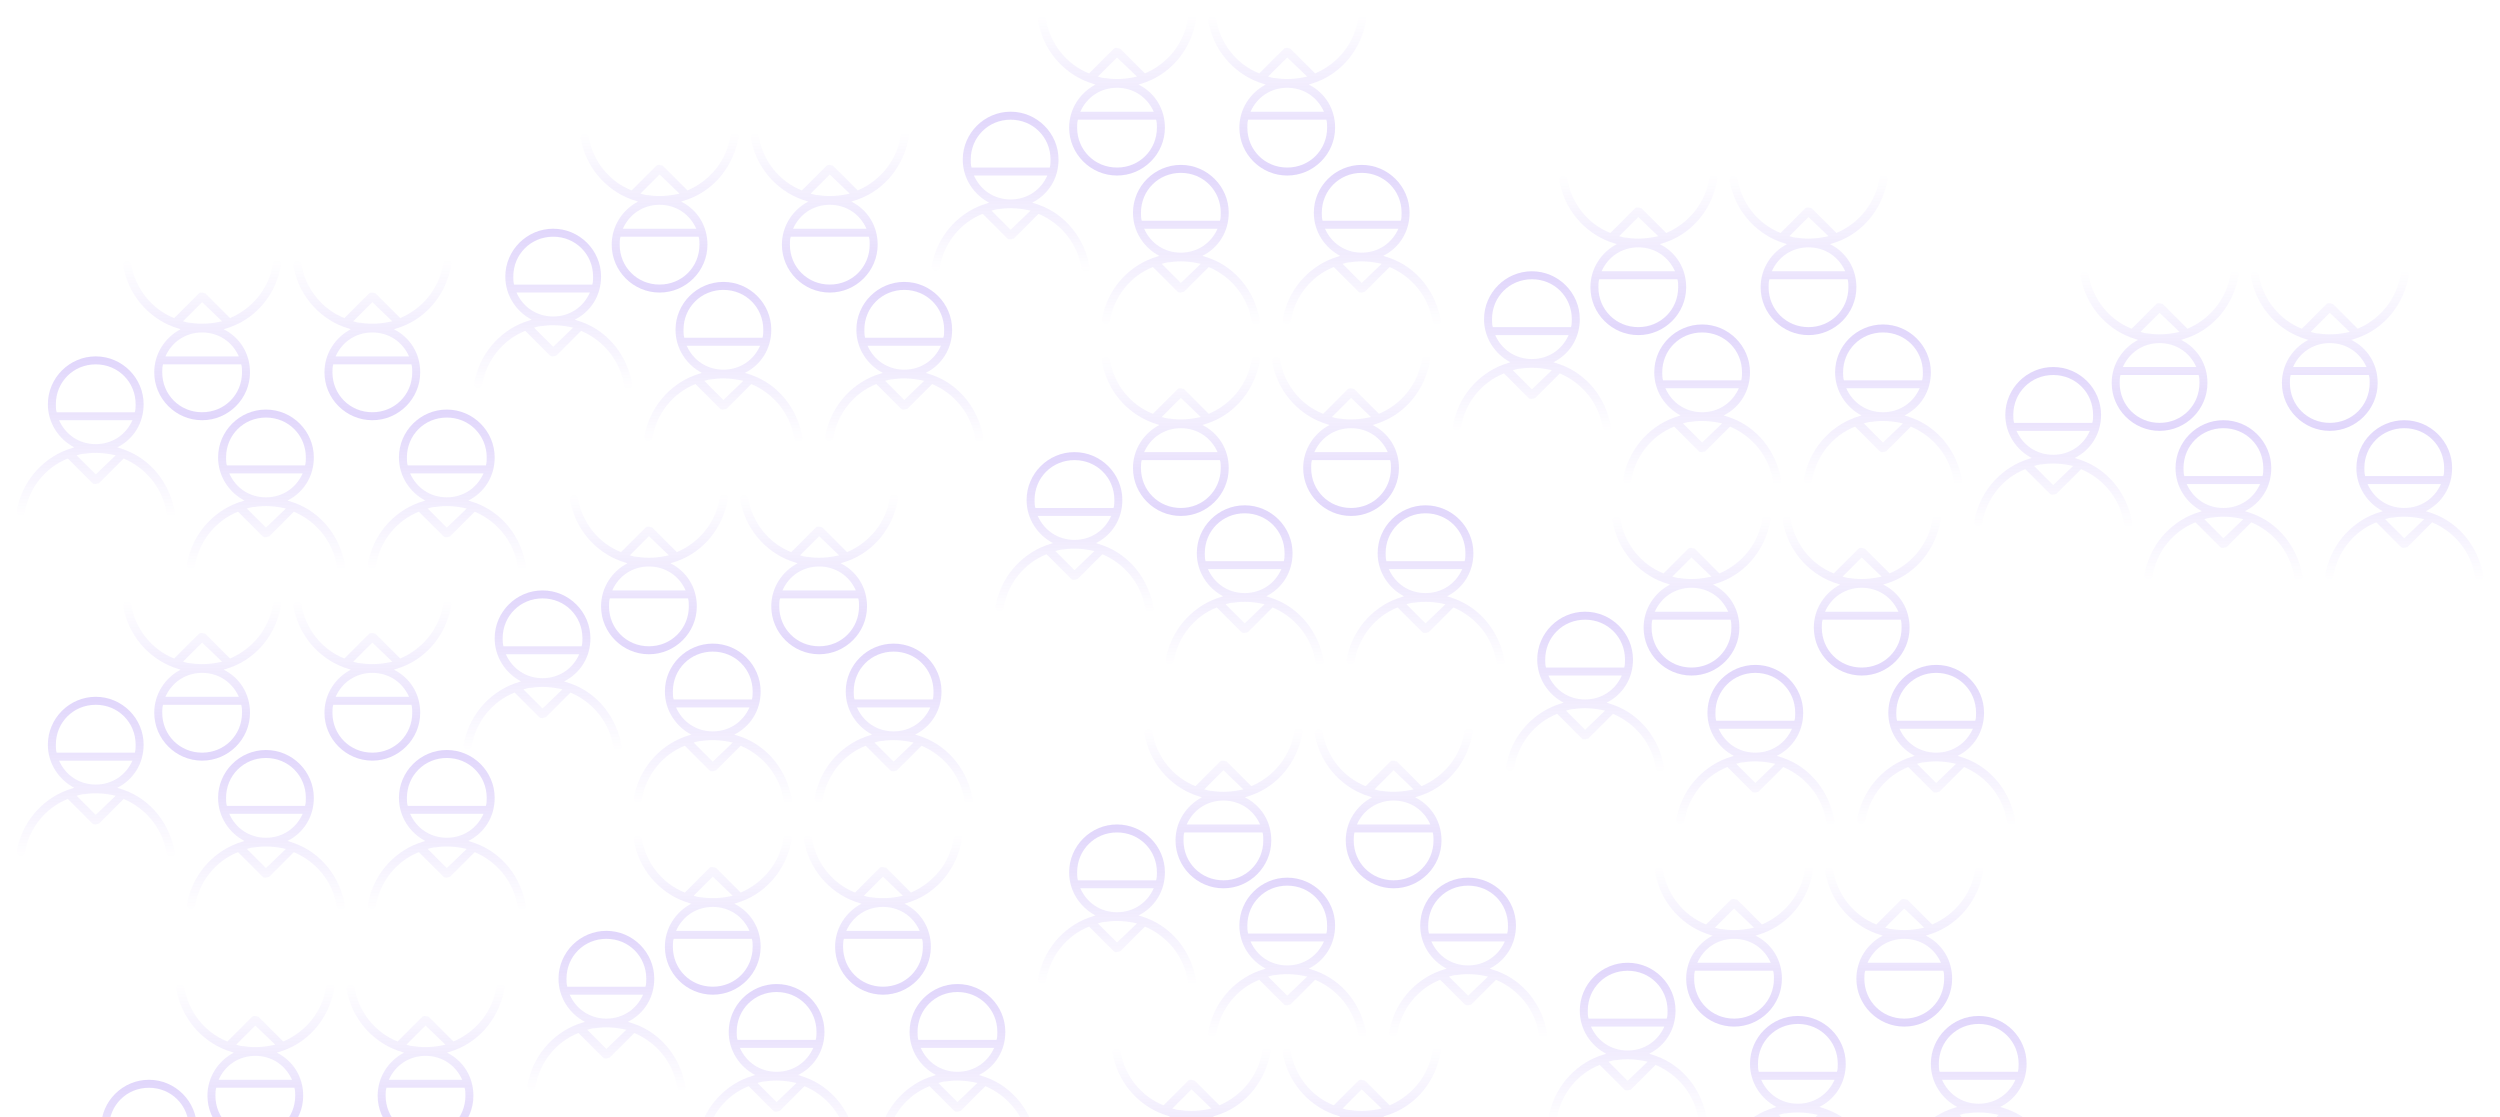 <svg width="235" height="105" viewBox="0 0 235 105" fill="none" xmlns="http://www.w3.org/2000/svg">
<g style="mix-blend-mode:multiply" opacity="0.2">
<path d="M54.7 30.275C54.475 30.2 54.25 30.125 54.025 30.05C55.525 29.3 56.5 27.8 56.5 26C56.5 23.525 54.475 21.5 52 21.5C49.525 21.5 47.5 23.525 47.5 26C47.5 27.8 48.55 29.3 49.975 30.05C49.75 30.125 49.525 30.2 49.3 30.275C46.9 31.175 45.025 33.35 44.575 36.05C44.575 36.275 44.65 36.425 44.875 36.5C45.1 36.5 45.25 36.425 45.325 36.2C45.7 33.875 47.275 31.925 49.375 31.1L51.7 33.425C51.775 33.5 51.85 33.5 52 33.5C52.075 33.5 52.225 33.425 52.3 33.425L54.625 31.1C56.725 32 58.3 33.875 58.675 36.275C58.675 36.425 58.825 36.575 59.05 36.575H59.125C59.35 36.575 59.5 36.35 59.425 36.125C58.975 33.425 57.175 31.175 54.7 30.275ZM48.25 26C48.25 23.9 49.9 22.25 52 22.25C54.1 22.25 55.75 23.9 55.75 26C55.75 26.225 55.75 26.525 55.675 26.75H48.325C48.25 26.525 48.25 26.225 48.25 26ZM48.55 27.5H55.45C54.85 28.85 53.575 29.75 52 29.75C50.425 29.75 49.15 28.85 48.55 27.5ZM52 32.6L50.2 30.8C50.425 30.725 50.725 30.65 50.95 30.65C51.925 30.5 52.9 30.575 53.875 30.8L52 32.6Z" fill="url(#paint0_linear_1_2069)"/>
</g>
<g style="mix-blend-mode:multiply" opacity="0.2">
<path d="M70.7 35.275C70.475 35.2 70.25 35.125 70.025 35.05C71.525 34.3 72.5 32.8 72.5 31C72.5 28.525 70.475 26.5 68 26.5C65.525 26.5 63.5 28.525 63.5 31C63.5 32.8 64.55 34.3 65.975 35.05C65.75 35.125 65.525 35.2 65.3 35.275C62.9 36.175 61.025 38.35 60.575 41.05C60.575 41.275 60.65 41.425 60.875 41.5C61.1 41.5 61.25 41.425 61.325 41.2C61.7 38.875 63.275 36.925 65.375 36.1L67.7 38.425C67.775 38.5 67.85 38.5 68 38.5C68.075 38.5 68.225 38.425 68.3 38.425L70.625 36.1C72.725 37 74.3 38.875 74.675 41.275C74.675 41.425 74.825 41.575 75.05 41.575H75.125C75.35 41.575 75.5 41.35 75.425 41.125C74.975 38.425 73.175 36.175 70.7 35.275ZM64.25 31C64.25 28.9 65.9 27.25 68 27.25C70.1 27.25 71.75 28.9 71.75 31C71.75 31.225 71.75 31.525 71.675 31.75H64.325C64.25 31.525 64.25 31.225 64.25 31ZM64.55 32.5H71.45C70.85 33.85 69.575 34.75 68 34.75C66.425 34.75 65.15 33.85 64.55 32.5ZM68 37.6L66.2 35.8C66.425 35.725 66.725 35.65 66.95 35.65C67.925 35.5 68.9 35.575 69.875 35.8L68 37.6Z" fill="url(#paint1_linear_1_2069)"/>
</g>
<g style="mix-blend-mode:multiply" opacity="0.2">
<path d="M87.7 35.275C87.475 35.2 87.25 35.125 87.025 35.05C88.525 34.3 89.5 32.8 89.5 31C89.5 28.525 87.475 26.5 85 26.5C82.525 26.5 80.5 28.525 80.5 31C80.5 32.8 81.55 34.3 82.975 35.05C82.75 35.125 82.525 35.2 82.3 35.275C79.9 36.175 78.025 38.35 77.575 41.05C77.575 41.275 77.65 41.425 77.875 41.5C78.1 41.5 78.25 41.425 78.325 41.2C78.7 38.875 80.275 36.925 82.375 36.1L84.7 38.425C84.775 38.5 84.85 38.5 85 38.5C85.075 38.5 85.225 38.425 85.3 38.425L87.625 36.1C89.725 37 91.3 38.875 91.675 41.275C91.675 41.425 91.825 41.575 92.05 41.575H92.125C92.35 41.575 92.5 41.35 92.425 41.125C91.975 38.425 90.175 36.175 87.7 35.275ZM81.25 31C81.25 28.9 82.9 27.25 85 27.25C87.1 27.25 88.75 28.9 88.75 31C88.75 31.225 88.75 31.525 88.675 31.75H81.325C81.25 31.525 81.25 31.225 81.25 31ZM81.55 32.5H88.45C87.85 33.85 86.575 34.75 85 34.75C83.425 34.75 82.15 33.85 81.55 32.5ZM85 37.6L83.2 35.8C83.425 35.725 83.725 35.65 83.95 35.65C84.925 35.5 85.9 35.575 86.875 35.8L85 37.6Z" fill="url(#paint2_linear_1_2069)"/>
</g>
<g style="mix-blend-mode:multiply" opacity="0.2">
<path d="M64.7 18.725C64.475 18.8 64.25 18.875 64.025 18.95C65.525 19.7 66.5 21.2 66.5 23C66.5 25.475 64.475 27.5 62 27.5C59.525 27.5 57.5 25.475 57.5 23C57.5 21.2 58.55 19.7 59.975 18.95C59.75 18.875 59.525 18.8 59.3 18.725C56.9 17.825 55.025 15.65 54.575 12.95C54.575 12.725 54.65 12.575 54.875 12.5C55.1 12.5 55.25 12.575 55.325 12.8C55.7 15.125 57.275 17.075 59.375 17.9L61.7 15.575C61.775 15.5 61.85 15.5 62 15.5C62.075 15.5 62.225 15.575 62.3 15.575L64.625 17.9C66.725 17 68.3 15.125 68.675 12.725C68.675 12.575 68.825 12.425 69.05 12.425H69.125C69.35 12.425 69.5 12.65 69.425 12.875C68.975 15.575 67.175 17.825 64.7 18.725ZM58.25 23C58.25 25.1 59.9 26.75 62 26.75C64.1 26.75 65.75 25.1 65.75 23C65.75 22.775 65.75 22.475 65.675 22.25H58.325C58.25 22.475 58.25 22.775 58.25 23ZM58.55 21.5H65.45C64.85 20.15 63.575 19.25 62 19.25C60.425 19.25 59.15 20.15 58.55 21.5ZM62 16.4L60.2 18.2C60.425 18.275 60.725 18.35 60.95 18.35C61.925 18.5 62.9 18.425 63.875 18.2L62 16.4Z" fill="url(#paint3_linear_1_2069)"/>
</g>
<g style="mix-blend-mode:multiply" opacity="0.2">
<path d="M80.7 18.725C80.475 18.8 80.25 18.875 80.025 18.95C81.525 19.7 82.5 21.2 82.5 23C82.5 25.475 80.475 27.5 78 27.5C75.525 27.5 73.5 25.475 73.5 23C73.5 21.2 74.55 19.7 75.975 18.95C75.75 18.875 75.525 18.8 75.3 18.725C72.9 17.825 71.025 15.65 70.575 12.95C70.575 12.725 70.65 12.575 70.875 12.5C71.1 12.5 71.25 12.575 71.325 12.8C71.7 15.125 73.275 17.075 75.375 17.9L77.7 15.575C77.775 15.5 77.85 15.5 78 15.5C78.075 15.5 78.225 15.575 78.3 15.575L80.625 17.9C82.725 17 84.3 15.125 84.675 12.725C84.675 12.575 84.825 12.425 85.05 12.425H85.125C85.35 12.425 85.5 12.65 85.425 12.875C84.975 15.575 83.175 17.825 80.7 18.725ZM74.25 23C74.25 25.1 75.9 26.75 78 26.75C80.1 26.75 81.75 25.1 81.75 23C81.75 22.775 81.75 22.475 81.675 22.25H74.325C74.25 22.475 74.25 22.775 74.25 23ZM74.55 21.5H81.45C80.85 20.15 79.575 19.25 78 19.25C76.425 19.25 75.15 20.15 74.55 21.5ZM78 16.4L76.2 18.2C76.425 18.275 76.725 18.35 76.95 18.35C77.925 18.5 78.9 18.425 79.875 18.2L78 16.4Z" fill="url(#paint4_linear_1_2069)"/>
</g>
<g style="mix-blend-mode:multiply" opacity="0.2">
<path d="M97.7 19.275C97.475 19.2 97.25 19.125 97.025 19.05C98.525 18.3 99.5 16.8 99.5 15C99.5 12.525 97.475 10.5 95 10.5C92.525 10.5 90.5 12.525 90.5 15C90.5 16.8 91.55 18.3 92.975 19.05C92.75 19.125 92.525 19.2 92.3 19.275C89.9 20.175 88.025 22.35 87.575 25.05C87.575 25.275 87.65 25.425 87.875 25.5C88.1 25.5 88.25 25.425 88.325 25.2C88.7 22.875 90.275 20.925 92.375 20.1L94.7 22.425C94.775 22.5 94.85 22.5 95 22.5C95.075 22.5 95.225 22.425 95.3 22.425L97.625 20.1C99.725 21 101.3 22.875 101.675 25.275C101.675 25.425 101.825 25.575 102.05 25.575H102.125C102.35 25.575 102.5 25.35 102.425 25.125C101.975 22.425 100.175 20.175 97.7 19.275ZM91.25 15C91.25 12.9 92.9 11.25 95 11.25C97.1 11.25 98.75 12.9 98.75 15C98.75 15.225 98.75 15.525 98.675 15.75H91.325C91.25 15.525 91.25 15.225 91.25 15ZM91.55 16.5H98.45C97.85 17.85 96.575 18.75 95 18.75C93.425 18.75 92.15 17.85 91.55 16.5ZM95 21.6L93.2 19.8C93.425 19.725 93.725 19.65 93.95 19.65C94.925 19.5 95.9 19.575 96.875 19.8L95 21.6Z" fill="url(#paint5_linear_1_2069)"/>
</g>
<g style="mix-blend-mode:multiply" opacity="0.2">
<path d="M113.7 24.275C113.475 24.2 113.25 24.125 113.025 24.05C114.525 23.3 115.5 21.8 115.5 20C115.5 17.525 113.475 15.5 111 15.5C108.525 15.5 106.5 17.525 106.5 20C106.5 21.8 107.55 23.3 108.975 24.05C108.75 24.125 108.525 24.2 108.3 24.275C105.9 25.175 104.025 27.35 103.575 30.05C103.575 30.275 103.65 30.425 103.875 30.5C104.1 30.5 104.25 30.425 104.325 30.2C104.7 27.875 106.275 25.925 108.375 25.1L110.7 27.425C110.775 27.5 110.85 27.5 111 27.5C111.075 27.5 111.225 27.425 111.3 27.425L113.625 25.1C115.725 26 117.3 27.875 117.675 30.275C117.675 30.425 117.825 30.575 118.05 30.575H118.125C118.35 30.575 118.5 30.35 118.425 30.125C117.975 27.425 116.175 25.175 113.7 24.275ZM107.25 20C107.25 17.9 108.9 16.25 111 16.25C113.1 16.25 114.75 17.9 114.75 20C114.75 20.225 114.75 20.525 114.675 20.75H107.325C107.25 20.525 107.25 20.225 107.25 20ZM107.55 21.5H114.45C113.85 22.85 112.575 23.75 111 23.75C109.425 23.75 108.15 22.85 107.55 21.5ZM111 26.6L109.2 24.8C109.425 24.725 109.725 24.65 109.95 24.65C110.925 24.5 111.9 24.575 112.875 24.8L111 26.6Z" fill="url(#paint6_linear_1_2069)"/>
</g>
<g style="mix-blend-mode:multiply" opacity="0.2">
<path d="M130.7 24.275C130.475 24.2 130.25 24.125 130.025 24.05C131.525 23.3 132.5 21.8 132.5 20C132.5 17.525 130.475 15.5 128 15.5C125.525 15.5 123.5 17.525 123.5 20C123.5 21.8 124.55 23.3 125.975 24.05C125.75 24.125 125.525 24.2 125.3 24.275C122.9 25.175 121.025 27.35 120.575 30.05C120.575 30.275 120.65 30.425 120.875 30.5C121.1 30.5 121.25 30.425 121.325 30.2C121.7 27.875 123.275 25.925 125.375 25.1L127.7 27.425C127.775 27.5 127.85 27.5 128 27.5C128.075 27.5 128.225 27.425 128.3 27.425L130.625 25.1C132.725 26 134.3 27.875 134.675 30.275C134.675 30.425 134.825 30.575 135.05 30.575H135.125C135.35 30.575 135.5 30.35 135.425 30.125C134.975 27.425 133.175 25.175 130.7 24.275ZM124.25 20C124.25 17.9 125.9 16.25 128 16.25C130.1 16.25 131.75 17.9 131.75 20C131.75 20.225 131.75 20.525 131.675 20.75H124.325C124.25 20.525 124.25 20.225 124.25 20ZM124.55 21.5H131.45C130.85 22.85 129.575 23.75 128 23.75C126.425 23.75 125.15 22.85 124.55 21.5ZM128 26.6L126.2 24.8C126.425 24.725 126.725 24.65 126.95 24.65C127.925 24.5 128.9 24.575 129.875 24.8L128 26.6Z" fill="url(#paint7_linear_1_2069)"/>
</g>
<g style="mix-blend-mode:multiply" opacity="0.2">
<path d="M107.7 7.725C107.475 7.8 107.25 7.875 107.025 7.95C108.525 8.7 109.5 10.2 109.5 12C109.5 14.475 107.475 16.5 105 16.5C102.525 16.5 100.5 14.475 100.5 12C100.5 10.2 101.55 8.7 102.975 7.95C102.75 7.875 102.525 7.8 102.3 7.725C99.9 6.825 98.025 4.65 97.575 1.95C97.575 1.725 97.65 1.575 97.875 1.5C98.1 1.5 98.25 1.575 98.325 1.8C98.7 4.125 100.275 6.075 102.375 6.9L104.7 4.575C104.775 4.5 104.85 4.5 105 4.5C105.075 4.5 105.225 4.575 105.3 4.575L107.625 6.9C109.725 6 111.3 4.125 111.675 1.725C111.675 1.575 111.825 1.425 112.05 1.425H112.125C112.35 1.425 112.5 1.65 112.425 1.875C111.975 4.575 110.175 6.825 107.7 7.725ZM101.25 12C101.25 14.1 102.9 15.75 105 15.75C107.1 15.75 108.75 14.1 108.75 12C108.75 11.775 108.75 11.475 108.675 11.25H101.325C101.25 11.475 101.25 11.775 101.25 12ZM101.55 10.5H108.45C107.85 9.15 106.575 8.25 105 8.25C103.425 8.25 102.15 9.15 101.55 10.5ZM105 5.4L103.2 7.2C103.425 7.275 103.725 7.35 103.95 7.35C104.925 7.5 105.9 7.425 106.875 7.2L105 5.4Z" fill="url(#paint8_linear_1_2069)"/>
</g>
<g style="mix-blend-mode:multiply" opacity="0.2">
<path d="M123.7 7.725C123.475 7.8 123.25 7.875 123.025 7.95C124.525 8.7 125.5 10.2 125.5 12C125.5 14.475 123.475 16.5 121 16.5C118.525 16.5 116.5 14.475 116.5 12C116.5 10.2 117.55 8.7 118.975 7.95C118.75 7.875 118.525 7.8 118.3 7.725C115.9 6.825 114.025 4.65 113.575 1.95C113.575 1.725 113.65 1.575 113.875 1.5C114.1 1.5 114.25 1.575 114.325 1.8C114.7 4.125 116.275 6.075 118.375 6.9L120.7 4.575C120.775 4.5 120.85 4.5 121 4.5C121.075 4.5 121.225 4.575 121.3 4.575L123.625 6.9C125.725 6 127.3 4.125 127.675 1.725C127.675 1.575 127.825 1.425 128.05 1.425H128.125C128.35 1.425 128.5 1.65 128.425 1.875C127.975 4.575 126.175 6.825 123.7 7.725ZM117.25 12C117.25 14.1 118.9 15.75 121 15.75C123.1 15.75 124.75 14.1 124.75 12C124.75 11.775 124.75 11.475 124.675 11.25H117.325C117.25 11.475 117.25 11.775 117.25 12ZM117.55 10.5H124.45C123.85 9.15 122.575 8.25 121 8.25C119.425 8.25 118.15 9.15 117.55 10.5ZM121 5.4L119.2 7.2C119.425 7.275 119.725 7.35 119.95 7.35C120.925 7.5 121.9 7.425 122.875 7.2L121 5.4Z" fill="url(#paint9_linear_1_2069)"/>
</g>
<g style="mix-blend-mode:multiply" opacity="0.2">
<path d="M103.7 51.275C103.475 51.2 103.25 51.125 103.025 51.05C104.525 50.3 105.5 48.8 105.5 47C105.5 44.525 103.475 42.5 101 42.5C98.525 42.5 96.5 44.525 96.5 47C96.5 48.8 97.55 50.3 98.975 51.05C98.75 51.125 98.525 51.2 98.3 51.275C95.9 52.175 94.025 54.35 93.575 57.05C93.575 57.275 93.65 57.425 93.875 57.5C94.1 57.5 94.25 57.425 94.325 57.2C94.7 54.875 96.275 52.925 98.375 52.1L100.7 54.425C100.775 54.5 100.85 54.5 101 54.5C101.075 54.5 101.225 54.425 101.3 54.425L103.625 52.1C105.725 53 107.3 54.875 107.675 57.275C107.675 57.425 107.825 57.575 108.05 57.575H108.125C108.35 57.575 108.5 57.35 108.425 57.125C107.975 54.425 106.175 52.175 103.7 51.275ZM97.25 47C97.25 44.9 98.9 43.25 101 43.25C103.1 43.25 104.75 44.9 104.75 47C104.75 47.225 104.75 47.525 104.675 47.75H97.325C97.25 47.525 97.25 47.225 97.25 47ZM97.55 48.5H104.45C103.85 49.85 102.575 50.75 101 50.75C99.425 50.75 98.15 49.85 97.55 48.5ZM101 53.6L99.2 51.8C99.425 51.725 99.725 51.65 99.95 51.65C100.925 51.5 101.9 51.575 102.875 51.8L101 53.6Z" fill="url(#paint10_linear_1_2069)"/>
</g>
<g style="mix-blend-mode:multiply" opacity="0.2">
<path d="M119.7 56.275C119.475 56.2 119.25 56.125 119.025 56.05C120.525 55.3 121.5 53.8 121.5 52C121.5 49.525 119.475 47.5 117 47.5C114.525 47.5 112.5 49.525 112.5 52C112.5 53.8 113.55 55.3 114.975 56.05C114.75 56.125 114.525 56.2 114.3 56.275C111.9 57.175 110.025 59.35 109.575 62.05C109.575 62.275 109.65 62.425 109.875 62.5C110.1 62.5 110.25 62.425 110.325 62.2C110.7 59.875 112.275 57.925 114.375 57.1L116.7 59.425C116.775 59.5 116.85 59.5 117 59.5C117.075 59.5 117.225 59.425 117.3 59.425L119.625 57.1C121.725 58 123.3 59.875 123.675 62.275C123.675 62.425 123.825 62.575 124.05 62.575H124.125C124.35 62.575 124.5 62.35 124.425 62.125C123.975 59.425 122.175 57.175 119.7 56.275ZM113.25 52C113.25 49.9 114.9 48.25 117 48.25C119.1 48.25 120.75 49.9 120.75 52C120.75 52.225 120.75 52.525 120.675 52.75H113.325C113.25 52.525 113.25 52.225 113.25 52ZM113.55 53.5H120.45C119.85 54.85 118.575 55.75 117 55.75C115.425 55.75 114.15 54.85 113.55 53.5ZM117 58.6L115.2 56.8C115.425 56.725 115.725 56.65 115.95 56.65C116.925 56.5 117.9 56.575 118.875 56.8L117 58.6Z" fill="url(#paint11_linear_1_2069)"/>
</g>
<g style="mix-blend-mode:multiply" opacity="0.2">
<path d="M136.7 56.275C136.475 56.2 136.25 56.125 136.025 56.05C137.525 55.3 138.5 53.8 138.5 52C138.5 49.525 136.475 47.5 134 47.5C131.525 47.5 129.5 49.525 129.5 52C129.5 53.8 130.55 55.3 131.975 56.05C131.75 56.125 131.525 56.2 131.3 56.275C128.9 57.175 127.025 59.35 126.575 62.05C126.575 62.275 126.65 62.425 126.875 62.5C127.1 62.5 127.25 62.425 127.325 62.2C127.7 59.875 129.275 57.925 131.375 57.1L133.7 59.425C133.775 59.5 133.85 59.5 134 59.5C134.075 59.5 134.225 59.425 134.3 59.425L136.625 57.1C138.725 58 140.3 59.875 140.675 62.275C140.675 62.425 140.825 62.575 141.05 62.575H141.125C141.35 62.575 141.5 62.35 141.425 62.125C140.975 59.425 139.175 57.175 136.7 56.275ZM130.25 52C130.25 49.9 131.9 48.25 134 48.25C136.1 48.25 137.75 49.9 137.75 52C137.75 52.225 137.75 52.525 137.675 52.75H130.325C130.25 52.525 130.25 52.225 130.25 52ZM130.55 53.5H137.45C136.85 54.85 135.575 55.75 134 55.75C132.425 55.75 131.15 54.85 130.55 53.5ZM134 58.6L132.2 56.8C132.425 56.725 132.725 56.65 132.95 56.65C133.925 56.5 134.9 56.575 135.875 56.8L134 58.6Z" fill="url(#paint12_linear_1_2069)"/>
</g>
<g style="mix-blend-mode:multiply" opacity="0.2">
<path d="M113.7 39.725C113.475 39.8 113.25 39.875 113.025 39.95C114.525 40.7 115.5 42.2 115.5 44C115.5 46.475 113.475 48.5 111 48.5C108.525 48.5 106.5 46.475 106.5 44C106.5 42.2 107.55 40.7 108.975 39.95C108.75 39.875 108.525 39.8 108.3 39.725C105.9 38.825 104.025 36.65 103.575 33.95C103.575 33.725 103.65 33.575 103.875 33.5C104.1 33.5 104.25 33.575 104.325 33.8C104.7 36.125 106.275 38.075 108.375 38.9L110.7 36.575C110.775 36.5 110.85 36.5 111 36.5C111.075 36.5 111.225 36.575 111.3 36.575L113.625 38.9C115.725 38 117.3 36.125 117.675 33.725C117.675 33.575 117.825 33.425 118.05 33.425H118.125C118.35 33.425 118.5 33.65 118.425 33.875C117.975 36.575 116.175 38.825 113.7 39.725ZM107.25 44C107.25 46.1 108.9 47.75 111 47.75C113.1 47.75 114.75 46.1 114.75 44C114.75 43.775 114.75 43.475 114.675 43.25H107.325C107.25 43.475 107.25 43.775 107.25 44ZM107.55 42.5H114.45C113.85 41.15 112.575 40.25 111 40.25C109.425 40.25 108.15 41.15 107.55 42.5ZM111 37.4L109.2 39.2C109.425 39.275 109.725 39.35 109.95 39.35C110.925 39.5 111.9 39.425 112.875 39.2L111 37.4Z" fill="url(#paint13_linear_1_2069)"/>
</g>
<g style="mix-blend-mode:multiply" opacity="0.2">
<path d="M129.7 39.725C129.475 39.8 129.25 39.875 129.025 39.95C130.525 40.7 131.5 42.2 131.5 44C131.5 46.475 129.475 48.5 127 48.5C124.525 48.5 122.5 46.475 122.5 44C122.5 42.2 123.55 40.7 124.975 39.95C124.75 39.875 124.525 39.8 124.3 39.725C121.9 38.825 120.025 36.65 119.575 33.95C119.575 33.725 119.65 33.575 119.875 33.5C120.1 33.5 120.25 33.575 120.325 33.8C120.7 36.125 122.275 38.075 124.375 38.9L126.7 36.575C126.775 36.5 126.85 36.5 127 36.5C127.075 36.5 127.225 36.575 127.3 36.575L129.625 38.9C131.725 38 133.3 36.125 133.675 33.725C133.675 33.575 133.825 33.425 134.05 33.425H134.125C134.35 33.425 134.5 33.65 134.425 33.875C133.975 36.575 132.175 38.825 129.7 39.725ZM123.25 44C123.25 46.1 124.9 47.75 127 47.75C129.1 47.75 130.75 46.1 130.75 44C130.75 43.775 130.75 43.475 130.675 43.25H123.325C123.25 43.475 123.25 43.775 123.25 44ZM123.55 42.5H130.45C129.85 41.15 128.575 40.25 127 40.25C125.425 40.25 124.15 41.15 123.55 42.5ZM127 37.4L125.2 39.2C125.425 39.275 125.725 39.35 125.95 39.35C126.925 39.5 127.9 39.425 128.875 39.2L127 37.4Z" fill="url(#paint14_linear_1_2069)"/>
</g>
<g style="mix-blend-mode:multiply" opacity="0.2">
<path d="M53.7 64.275C53.475 64.2 53.25 64.125 53.025 64.05C54.525 63.3 55.5 61.8 55.5 60C55.5 57.525 53.475 55.5 51 55.5C48.525 55.5 46.5 57.525 46.5 60C46.5 61.8 47.55 63.3 48.975 64.05C48.75 64.125 48.525 64.2 48.3 64.275C45.9 65.175 44.025 67.35 43.575 70.05C43.575 70.275 43.65 70.425 43.875 70.5C44.1 70.5 44.25 70.425 44.325 70.2C44.7 67.875 46.275 65.925 48.375 65.1L50.7 67.425C50.775 67.5 50.85 67.5 51 67.5C51.075 67.5 51.225 67.425 51.3 67.425L53.625 65.1C55.725 66 57.3 67.875 57.675 70.275C57.675 70.425 57.825 70.575 58.05 70.575H58.125C58.35 70.575 58.5 70.35 58.425 70.125C57.975 67.425 56.175 65.175 53.7 64.275ZM47.25 60C47.25 57.9 48.9 56.25 51 56.25C53.1 56.25 54.75 57.9 54.75 60C54.75 60.225 54.75 60.525 54.675 60.75H47.325C47.25 60.525 47.25 60.225 47.25 60ZM47.55 61.5H54.45C53.85 62.85 52.575 63.75 51 63.75C49.425 63.75 48.15 62.85 47.55 61.5ZM51 66.6L49.2 64.8C49.425 64.725 49.725 64.65 49.95 64.65C50.925 64.5 51.9 64.575 52.875 64.8L51 66.6Z" fill="url(#paint15_linear_1_2069)"/>
</g>
<g style="mix-blend-mode:multiply" opacity="0.2">
<path d="M69.7 69.275C69.475 69.2 69.25 69.125 69.025 69.05C70.525 68.3 71.5 66.8 71.5 65C71.5 62.525 69.475 60.5 67 60.5C64.525 60.5 62.5 62.525 62.5 65C62.5 66.8 63.55 68.3 64.975 69.05C64.75 69.125 64.525 69.2 64.3 69.275C61.9 70.175 60.025 72.35 59.575 75.05C59.575 75.275 59.65 75.425 59.875 75.5C60.1 75.5 60.25 75.425 60.325 75.2C60.7 72.875 62.275 70.925 64.375 70.1L66.7 72.425C66.775 72.5 66.85 72.5 67 72.5C67.075 72.5 67.225 72.425 67.3 72.425L69.625 70.1C71.725 71 73.3 72.875 73.675 75.275C73.675 75.425 73.825 75.575 74.05 75.575H74.125C74.35 75.575 74.5 75.35 74.425 75.125C73.975 72.425 72.175 70.175 69.7 69.275ZM63.25 65C63.25 62.9 64.9 61.25 67 61.25C69.1 61.25 70.75 62.9 70.75 65C70.75 65.225 70.75 65.525 70.675 65.75H63.325C63.25 65.525 63.25 65.225 63.25 65ZM63.55 66.5H70.45C69.85 67.85 68.575 68.75 67 68.75C65.425 68.75 64.15 67.85 63.55 66.5ZM67 71.6L65.2 69.8C65.425 69.725 65.725 69.65 65.95 69.65C66.925 69.5 67.9 69.575 68.875 69.8L67 71.6Z" fill="url(#paint16_linear_1_2069)"/>
</g>
<g style="mix-blend-mode:multiply" opacity="0.2">
<path d="M86.7 69.275C86.475 69.2 86.25 69.125 86.025 69.05C87.525 68.3 88.5 66.8 88.5 65C88.5 62.525 86.475 60.5 84 60.5C81.525 60.5 79.5 62.525 79.5 65C79.5 66.8 80.55 68.3 81.975 69.05C81.75 69.125 81.525 69.2 81.3 69.275C78.9 70.175 77.025 72.35 76.575 75.05C76.575 75.275 76.65 75.425 76.875 75.5C77.1 75.5 77.25 75.425 77.325 75.2C77.7 72.875 79.275 70.925 81.375 70.1L83.7 72.425C83.775 72.5 83.85 72.5 84 72.5C84.075 72.5 84.225 72.425 84.3 72.425L86.625 70.1C88.725 71 90.3 72.875 90.675 75.275C90.675 75.425 90.825 75.575 91.05 75.575H91.125C91.35 75.575 91.5 75.35 91.425 75.125C90.975 72.425 89.175 70.175 86.7 69.275ZM80.25 65C80.25 62.9 81.9 61.25 84 61.25C86.1 61.25 87.75 62.9 87.75 65C87.75 65.225 87.75 65.525 87.675 65.75H80.325C80.25 65.525 80.25 65.225 80.25 65ZM80.55 66.5H87.45C86.85 67.85 85.575 68.75 84 68.75C82.425 68.75 81.15 67.85 80.55 66.5ZM84 71.6L82.2 69.8C82.425 69.725 82.725 69.65 82.95 69.65C83.925 69.5 84.9 69.575 85.875 69.8L84 71.6Z" fill="url(#paint17_linear_1_2069)"/>
</g>
<g style="mix-blend-mode:multiply" opacity="0.2">
<path d="M63.7 52.725C63.475 52.8 63.25 52.875 63.025 52.95C64.525 53.7 65.5 55.2 65.5 57C65.5 59.475 63.475 61.5 61 61.5C58.525 61.5 56.5 59.475 56.5 57C56.5 55.2 57.55 53.7 58.975 52.95C58.75 52.875 58.525 52.8 58.3 52.725C55.9 51.825 54.025 49.65 53.575 46.95C53.575 46.725 53.65 46.575 53.875 46.5C54.1 46.5 54.25 46.575 54.325 46.8C54.7 49.125 56.275 51.075 58.375 51.9L60.7 49.575C60.775 49.5 60.85 49.5 61 49.5C61.075 49.5 61.225 49.575 61.3 49.575L63.625 51.9C65.725 51 67.3 49.125 67.675 46.725C67.675 46.575 67.825 46.425 68.05 46.425H68.125C68.35 46.425 68.5 46.65 68.425 46.875C67.975 49.575 66.175 51.825 63.7 52.725ZM57.25 57C57.25 59.1 58.9 60.75 61 60.75C63.1 60.75 64.75 59.1 64.75 57C64.75 56.775 64.75 56.475 64.675 56.25H57.325C57.25 56.475 57.25 56.775 57.25 57ZM57.55 55.5H64.45C63.85 54.15 62.575 53.25 61 53.25C59.425 53.25 58.15 54.15 57.55 55.5ZM61 50.4L59.2 52.2C59.425 52.275 59.725 52.35 59.95 52.35C60.925 52.5 61.9 52.425 62.875 52.2L61 50.4Z" fill="url(#paint18_linear_1_2069)"/>
</g>
<g style="mix-blend-mode:multiply" opacity="0.2">
<path d="M79.7 52.725C79.475 52.8 79.25 52.875 79.025 52.95C80.525 53.7 81.5 55.2 81.5 57C81.5 59.475 79.475 61.5 77 61.5C74.525 61.5 72.5 59.475 72.5 57C72.5 55.2 73.55 53.7 74.975 52.95C74.75 52.875 74.525 52.8 74.3 52.725C71.9 51.825 70.025 49.65 69.575 46.95C69.575 46.725 69.65 46.575 69.875 46.5C70.1 46.5 70.25 46.575 70.325 46.8C70.7 49.125 72.275 51.075 74.375 51.9L76.7 49.575C76.775 49.5 76.85 49.5 77 49.5C77.075 49.5 77.225 49.575 77.3 49.575L79.625 51.9C81.725 51 83.3 49.125 83.675 46.725C83.675 46.575 83.825 46.425 84.05 46.425H84.125C84.35 46.425 84.5 46.65 84.425 46.875C83.975 49.575 82.175 51.825 79.7 52.725ZM73.25 57C73.25 59.1 74.9 60.75 77 60.75C79.1 60.75 80.75 59.1 80.75 57C80.75 56.775 80.75 56.475 80.675 56.25H73.325C73.25 56.475 73.25 56.775 73.25 57ZM73.55 55.5H80.45C79.85 54.15 78.575 53.25 77 53.25C75.425 53.25 74.15 54.15 73.55 55.5ZM77 50.4L75.2 52.2C75.425 52.275 75.725 52.35 75.95 52.35C76.925 52.5 77.9 52.425 78.875 52.2L77 50.4Z" fill="url(#paint19_linear_1_2069)"/>
</g>
<g style="mix-blend-mode:multiply" opacity="0.2">
<path d="M59.7 96.275C59.475 96.2 59.25 96.125 59.025 96.05C60.525 95.3 61.5 93.8 61.5 92C61.5 89.525 59.475 87.5 57 87.5C54.525 87.5 52.5 89.525 52.5 92C52.5 93.8 53.55 95.3 54.975 96.05C54.75 96.125 54.525 96.2 54.3 96.275C51.9 97.175 50.025 99.35 49.575 102.05C49.575 102.275 49.65 102.425 49.875 102.5C50.1 102.5 50.25 102.425 50.325 102.2C50.7 99.875 52.275 97.925 54.375 97.1L56.7 99.425C56.775 99.5 56.85 99.5 57 99.5C57.075 99.5 57.225 99.425 57.3 99.425L59.625 97.1C61.725 98 63.3 99.875 63.675 102.275C63.675 102.425 63.825 102.575 64.05 102.575H64.125C64.35 102.575 64.5 102.35 64.425 102.125C63.975 99.425 62.175 97.175 59.7 96.275ZM53.25 92C53.25 89.9 54.9 88.25 57 88.25C59.1 88.25 60.75 89.9 60.75 92C60.75 92.225 60.75 92.525 60.675 92.75H53.325C53.25 92.525 53.25 92.225 53.25 92ZM53.55 93.5H60.45C59.85 94.85 58.575 95.75 57 95.75C55.425 95.75 54.15 94.85 53.55 93.5ZM57 98.6L55.2 96.8C55.425 96.725 55.725 96.65 55.95 96.65C56.925 96.5 57.9 96.575 58.875 96.8L57 98.6Z" fill="url(#paint20_linear_1_2069)"/>
</g>
<g style="mix-blend-mode:multiply" opacity="0.2">
<path d="M75.7 101.275C75.475 101.2 75.25 101.125 75.025 101.05C76.525 100.3 77.5 98.8 77.5 97C77.5 94.525 75.475 92.5 73 92.5C70.525 92.5 68.5 94.525 68.5 97C68.5 98.8 69.55 100.3 70.975 101.05C70.75 101.125 70.525 101.2 70.3 101.275C67.9 102.175 66.025 104.35 65.575 107.05C65.575 107.275 65.65 107.425 65.875 107.5C66.1 107.5 66.25 107.425 66.325 107.2C66.7 104.875 68.275 102.925 70.375 102.1L72.7 104.425C72.775 104.5 72.85 104.5 73 104.5C73.075 104.5 73.225 104.425 73.3 104.425L75.625 102.1C77.725 103 79.3 104.875 79.675 107.275C79.675 107.425 79.825 107.575 80.05 107.575H80.125C80.35 107.575 80.5 107.35 80.425 107.125C79.975 104.425 78.175 102.175 75.7 101.275ZM69.25 97C69.25 94.9 70.9 93.25 73 93.25C75.1 93.25 76.75 94.9 76.75 97C76.75 97.225 76.75 97.525 76.675 97.75H69.325C69.25 97.525 69.25 97.225 69.25 97ZM69.55 98.5H76.45C75.85 99.85 74.575 100.75 73 100.75C71.425 100.75 70.15 99.85 69.55 98.5ZM73 103.6L71.2 101.8C71.425 101.725 71.725 101.65 71.95 101.65C72.925 101.5 73.9 101.575 74.875 101.8L73 103.6Z" fill="url(#paint21_linear_1_2069)"/>
</g>
<g style="mix-blend-mode:multiply" opacity="0.2">
<path d="M92.7 101.275C92.475 101.2 92.25 101.125 92.025 101.05C93.525 100.3 94.5 98.8 94.5 97C94.5 94.525 92.475 92.5 90 92.5C87.525 92.5 85.5 94.525 85.5 97C85.5 98.8 86.55 100.3 87.975 101.05C87.75 101.125 87.525 101.2 87.3 101.275C84.9 102.175 83.025 104.35 82.575 107.05C82.575 107.275 82.65 107.425 82.875 107.5C83.1 107.5 83.25 107.425 83.325 107.2C83.7 104.875 85.275 102.925 87.375 102.1L89.7 104.425C89.775 104.5 89.85 104.5 90 104.5C90.075 104.5 90.225 104.425 90.3 104.425L92.625 102.1C94.725 103 96.3 104.875 96.675 107.275C96.675 107.425 96.825 107.575 97.05 107.575H97.125C97.35 107.575 97.5 107.35 97.425 107.125C96.975 104.425 95.175 102.175 92.7 101.275ZM86.25 97C86.25 94.9 87.9 93.25 90 93.25C92.1 93.25 93.75 94.9 93.75 97C93.75 97.225 93.75 97.525 93.675 97.75H86.325C86.25 97.525 86.25 97.225 86.25 97ZM86.55 98.5H93.45C92.85 99.85 91.575 100.75 90 100.75C88.425 100.75 87.15 99.85 86.55 98.5ZM90 103.6L88.2 101.8C88.425 101.725 88.725 101.65 88.95 101.65C89.925 101.5 90.9 101.575 91.875 101.8L90 103.6Z" fill="url(#paint22_linear_1_2069)"/>
</g>
<g style="mix-blend-mode:multiply" opacity="0.2">
<path d="M69.7 84.725C69.475 84.8 69.25 84.875 69.025 84.95C70.525 85.7 71.5 87.2 71.5 89C71.5 91.475 69.475 93.5 67 93.5C64.525 93.5 62.5 91.475 62.5 89C62.5 87.2 63.55 85.7 64.975 84.95C64.75 84.875 64.525 84.8 64.3 84.725C61.9 83.825 60.025 81.65 59.575 78.95C59.575 78.725 59.65 78.575 59.875 78.5C60.1 78.5 60.25 78.575 60.325 78.8C60.7 81.125 62.275 83.075 64.375 83.9L66.7 81.575C66.775 81.5 66.85 81.5 67 81.5C67.075 81.5 67.225 81.575 67.3 81.575L69.625 83.9C71.725 83 73.3 81.125 73.675 78.725C73.675 78.575 73.825 78.425 74.05 78.425H74.125C74.35 78.425 74.5 78.65 74.425 78.875C73.975 81.575 72.175 83.825 69.7 84.725ZM63.25 89C63.25 91.1 64.9 92.75 67 92.75C69.1 92.75 70.75 91.1 70.75 89C70.75 88.775 70.75 88.475 70.675 88.25H63.325C63.25 88.475 63.25 88.775 63.25 89ZM63.55 87.5H70.45C69.85 86.15 68.575 85.25 67 85.25C65.425 85.25 64.15 86.15 63.55 87.5ZM67 82.4L65.2 84.2C65.425 84.275 65.725 84.35 65.95 84.35C66.925 84.5 67.9 84.425 68.875 84.2L67 82.4Z" fill="url(#paint23_linear_1_2069)"/>
</g>
<g style="mix-blend-mode:multiply" opacity="0.2">
<path d="M85.7 84.725C85.475 84.8 85.25 84.875 85.025 84.95C86.525 85.7 87.5 87.2 87.5 89C87.5 91.475 85.475 93.5 83 93.5C80.525 93.5 78.5 91.475 78.5 89C78.5 87.2 79.55 85.7 80.975 84.95C80.75 84.875 80.525 84.8 80.3 84.725C77.9 83.825 76.025 81.65 75.575 78.95C75.575 78.725 75.65 78.575 75.875 78.5C76.1 78.5 76.25 78.575 76.325 78.8C76.7 81.125 78.275 83.075 80.375 83.9L82.7 81.575C82.775 81.5 82.85 81.5 83 81.5C83.075 81.5 83.225 81.575 83.3 81.575L85.625 83.9C87.725 83 89.3 81.125 89.675 78.725C89.675 78.575 89.825 78.425 90.05 78.425H90.125C90.35 78.425 90.5 78.65 90.425 78.875C89.975 81.575 88.175 83.825 85.7 84.725ZM79.25 89C79.25 91.1 80.9 92.75 83 92.75C85.1 92.75 86.75 91.1 86.75 89C86.75 88.775 86.75 88.475 86.675 88.25H79.325C79.25 88.475 79.25 88.775 79.25 89ZM79.55 87.5H86.45C85.85 86.15 84.575 85.25 83 85.25C81.425 85.25 80.15 86.15 79.55 87.5ZM83 82.4L81.2 84.2C81.425 84.275 81.725 84.35 81.95 84.35C82.925 84.5 83.9 84.425 84.875 84.2L83 82.4Z" fill="url(#paint24_linear_1_2069)"/>
</g>
<g style="mix-blend-mode:multiply" opacity="0.2">
<path d="M16.7 110.275C16.475 110.2 16.25 110.125 16.025 110.05C17.525 109.3 18.5 107.8 18.5 106C18.5 103.525 16.475 101.5 14 101.5C11.525 101.5 9.5 103.525 9.5 106C9.5 107.8 10.55 109.3 11.975 110.05C11.75 110.125 11.525 110.2 11.3 110.275C8.9 111.175 7.025 113.35 6.575 116.05C6.575 116.275 6.65 116.425 6.875 116.5C7.1 116.5 7.25 116.425 7.325 116.2C7.7 113.875 9.275 111.925 11.375 111.1L13.7 113.425C13.775 113.5 13.85 113.5 14 113.5C14.075 113.5 14.225 113.425 14.3 113.425L16.625 111.1C18.725 112 20.3 113.875 20.675 116.275C20.675 116.425 20.825 116.575 21.05 116.575H21.125C21.35 116.575 21.5 116.35 21.425 116.125C20.975 113.425 19.175 111.175 16.7 110.275ZM10.25 106C10.25 103.9 11.9 102.25 14 102.25C16.1 102.25 17.75 103.9 17.75 106C17.75 106.225 17.75 106.525 17.675 106.75H10.325C10.25 106.525 10.25 106.225 10.25 106ZM10.55 107.5H17.45C16.85 108.85 15.575 109.75 14 109.75C12.425 109.75 11.15 108.85 10.55 107.5ZM14 112.6L12.2 110.8C12.425 110.725 12.725 110.65 12.95 110.65C13.925 110.5 14.9 110.575 15.875 110.8L14 112.6Z" fill="url(#paint25_linear_1_2069)"/>
</g>
<g style="mix-blend-mode:multiply" opacity="0.2">
<path d="M26.7 98.725C26.475 98.8 26.25 98.875 26.025 98.95C27.525 99.7 28.5 101.2 28.5 103C28.5 105.475 26.475 107.5 24 107.5C21.525 107.5 19.5 105.475 19.5 103C19.5 101.2 20.55 99.7 21.975 98.95C21.75 98.875 21.525 98.8 21.3 98.725C18.9 97.825 17.025 95.65 16.575 92.95C16.575 92.725 16.65 92.575 16.875 92.5C17.1 92.5 17.25 92.575 17.325 92.8C17.7 95.125 19.275 97.075 21.375 97.9L23.7 95.575C23.775 95.5 23.85 95.5 24 95.5C24.075 95.5 24.225 95.575 24.3 95.575L26.625 97.9C28.725 97 30.3 95.125 30.675 92.725C30.675 92.575 30.825 92.425 31.05 92.425H31.125C31.35 92.425 31.5 92.65 31.425 92.875C30.975 95.575 29.175 97.825 26.7 98.725ZM20.25 103C20.25 105.1 21.9 106.75 24 106.75C26.1 106.75 27.75 105.1 27.75 103C27.75 102.775 27.75 102.475 27.675 102.25H20.325C20.25 102.475 20.25 102.775 20.25 103ZM20.55 101.5H27.45C26.85 100.15 25.575 99.25 24 99.25C22.425 99.25 21.15 100.15 20.55 101.5ZM24 96.4L22.2 98.2C22.425 98.275 22.725 98.35 22.95 98.35C23.925 98.5 24.9 98.425 25.875 98.2L24 96.4Z" fill="url(#paint26_linear_1_2069)"/>
</g>
<g style="mix-blend-mode:multiply" opacity="0.2">
<path d="M42.7 98.725C42.475 98.8 42.25 98.875 42.025 98.95C43.525 99.7 44.5 101.2 44.5 103C44.5 105.475 42.475 107.5 40 107.5C37.525 107.5 35.5 105.475 35.5 103C35.5 101.2 36.55 99.7 37.975 98.95C37.75 98.875 37.525 98.8 37.3 98.725C34.9 97.825 33.025 95.65 32.575 92.95C32.575 92.725 32.65 92.575 32.875 92.5C33.1 92.5 33.25 92.575 33.325 92.8C33.7 95.125 35.275 97.075 37.375 97.9L39.7 95.575C39.775 95.5 39.85 95.5 40 95.5C40.075 95.5 40.225 95.575 40.3 95.575L42.625 97.9C44.725 97 46.3 95.125 46.675 92.725C46.675 92.575 46.825 92.425 47.05 92.425H47.125C47.35 92.425 47.5 92.65 47.425 92.875C46.975 95.575 45.175 97.825 42.7 98.725ZM36.25 103C36.25 105.1 37.9 106.75 40 106.75C42.1 106.75 43.75 105.1 43.75 103C43.75 102.775 43.75 102.475 43.675 102.25H36.325C36.25 102.475 36.25 102.775 36.25 103ZM36.55 101.5H43.45C42.85 100.15 41.575 99.25 40 99.25C38.425 99.25 37.15 100.15 36.55 101.5ZM40 96.4L38.2 98.2C38.425 98.275 38.725 98.35 38.95 98.35C39.925 98.5 40.9 98.425 41.875 98.2L40 96.4Z" fill="url(#paint27_linear_1_2069)"/>
</g>
<g style="mix-blend-mode:multiply" opacity="0.2">
<path d="M107.7 86.275C107.475 86.2 107.25 86.125 107.025 86.05C108.525 85.3 109.5 83.8 109.5 82C109.5 79.525 107.475 77.5 105 77.5C102.525 77.5 100.5 79.525 100.5 82C100.5 83.8 101.55 85.3 102.975 86.05C102.75 86.125 102.525 86.2 102.3 86.275C99.9 87.175 98.025 89.35 97.575 92.05C97.575 92.275 97.65 92.425 97.875 92.5C98.1 92.5 98.25 92.425 98.325 92.2C98.7 89.875 100.275 87.925 102.375 87.1L104.7 89.425C104.775 89.5 104.85 89.5 105 89.5C105.075 89.5 105.225 89.425 105.3 89.425L107.625 87.1C109.725 88 111.3 89.875 111.675 92.275C111.675 92.425 111.825 92.575 112.05 92.575H112.125C112.35 92.575 112.5 92.35 112.425 92.125C111.975 89.425 110.175 87.175 107.7 86.275ZM101.25 82C101.25 79.9 102.9 78.25 105 78.25C107.1 78.25 108.75 79.9 108.75 82C108.75 82.225 108.75 82.525 108.675 82.75H101.325C101.25 82.525 101.25 82.225 101.25 82ZM101.55 83.5H108.45C107.85 84.85 106.575 85.75 105 85.75C103.425 85.75 102.15 84.85 101.55 83.5ZM105 88.6L103.2 86.8C103.425 86.725 103.725 86.65 103.95 86.65C104.925 86.5 105.9 86.575 106.875 86.8L105 88.6Z" fill="url(#paint28_linear_1_2069)"/>
</g>
<g style="mix-blend-mode:multiply" opacity="0.2">
<path d="M123.7 91.275C123.475 91.2 123.25 91.125 123.025 91.05C124.525 90.3 125.5 88.8 125.5 87C125.5 84.525 123.475 82.5 121 82.5C118.525 82.5 116.5 84.525 116.5 87C116.5 88.8 117.55 90.3 118.975 91.05C118.75 91.125 118.525 91.2 118.3 91.275C115.9 92.175 114.025 94.35 113.575 97.05C113.575 97.275 113.65 97.425 113.875 97.5C114.1 97.5 114.25 97.425 114.325 97.2C114.7 94.875 116.275 92.925 118.375 92.1L120.7 94.425C120.775 94.5 120.85 94.5 121 94.5C121.075 94.5 121.225 94.425 121.3 94.425L123.625 92.1C125.725 93 127.3 94.875 127.675 97.275C127.675 97.425 127.825 97.575 128.05 97.575H128.125C128.35 97.575 128.5 97.35 128.425 97.125C127.975 94.425 126.175 92.175 123.7 91.275ZM117.25 87C117.25 84.9 118.9 83.25 121 83.25C123.1 83.25 124.75 84.9 124.75 87C124.75 87.225 124.75 87.525 124.675 87.75H117.325C117.25 87.525 117.25 87.225 117.25 87ZM117.55 88.5H124.45C123.85 89.85 122.575 90.75 121 90.75C119.425 90.75 118.15 89.85 117.55 88.5ZM121 93.6L119.2 91.8C119.425 91.725 119.725 91.65 119.95 91.65C120.925 91.5 121.9 91.575 122.875 91.8L121 93.6Z" fill="url(#paint29_linear_1_2069)"/>
</g>
<g style="mix-blend-mode:multiply" opacity="0.2">
<path d="M140.7 91.275C140.475 91.2 140.25 91.125 140.025 91.05C141.525 90.3 142.5 88.8 142.5 87C142.5 84.525 140.475 82.5 138 82.5C135.525 82.5 133.5 84.525 133.5 87C133.5 88.8 134.55 90.3 135.975 91.05C135.75 91.125 135.525 91.2 135.3 91.275C132.9 92.175 131.025 94.35 130.575 97.05C130.575 97.275 130.65 97.425 130.875 97.5C131.1 97.5 131.25 97.425 131.325 97.2C131.7 94.875 133.275 92.925 135.375 92.1L137.7 94.425C137.775 94.5 137.85 94.5 138 94.5C138.075 94.5 138.225 94.425 138.3 94.425L140.625 92.1C142.725 93 144.3 94.875 144.675 97.275C144.675 97.425 144.825 97.575 145.05 97.575H145.125C145.35 97.575 145.5 97.35 145.425 97.125C144.975 94.425 143.175 92.175 140.7 91.275ZM134.25 87C134.25 84.9 135.9 83.25 138 83.25C140.1 83.25 141.75 84.9 141.75 87C141.75 87.225 141.75 87.525 141.675 87.75H134.325C134.25 87.525 134.25 87.225 134.25 87ZM134.55 88.5H141.45C140.85 89.85 139.575 90.75 138 90.75C136.425 90.75 135.15 89.85 134.55 88.5ZM138 93.6L136.2 91.8C136.425 91.725 136.725 91.65 136.95 91.65C137.925 91.5 138.9 91.575 139.875 91.8L138 93.6Z" fill="url(#paint30_linear_1_2069)"/>
</g>
<g style="mix-blend-mode:multiply" opacity="0.2">
<path d="M117.7 74.725C117.475 74.8 117.25 74.875 117.025 74.95C118.525 75.7 119.5 77.2 119.5 79C119.5 81.475 117.475 83.5 115 83.5C112.525 83.5 110.5 81.475 110.5 79C110.5 77.2 111.55 75.7 112.975 74.95C112.75 74.875 112.525 74.8 112.3 74.725C109.9 73.825 108.025 71.65 107.575 68.95C107.575 68.725 107.65 68.575 107.875 68.5C108.1 68.5 108.25 68.575 108.325 68.8C108.7 71.125 110.275 73.075 112.375 73.9L114.7 71.575C114.775 71.5 114.85 71.5 115 71.5C115.075 71.5 115.225 71.575 115.3 71.575L117.625 73.9C119.725 73 121.3 71.125 121.675 68.725C121.675 68.575 121.825 68.425 122.05 68.425H122.125C122.35 68.425 122.5 68.65 122.425 68.875C121.975 71.575 120.175 73.825 117.7 74.725ZM111.25 79C111.25 81.1 112.9 82.75 115 82.75C117.1 82.75 118.75 81.1 118.75 79C118.75 78.775 118.75 78.475 118.675 78.25H111.325C111.25 78.475 111.25 78.775 111.25 79ZM111.55 77.5H118.45C117.85 76.15 116.575 75.25 115 75.25C113.425 75.25 112.15 76.15 111.55 77.5ZM115 72.4L113.2 74.2C113.425 74.275 113.725 74.35 113.95 74.35C114.925 74.5 115.9 74.425 116.875 74.2L115 72.4Z" fill="url(#paint31_linear_1_2069)"/>
</g>
<g style="mix-blend-mode:multiply" opacity="0.2">
<path d="M133.7 74.725C133.475 74.8 133.25 74.875 133.025 74.95C134.525 75.7 135.5 77.2 135.5 79C135.5 81.475 133.475 83.5 131 83.5C128.525 83.5 126.5 81.475 126.5 79C126.5 77.2 127.55 75.7 128.975 74.95C128.75 74.875 128.525 74.8 128.3 74.725C125.9 73.825 124.025 71.65 123.575 68.95C123.575 68.725 123.65 68.575 123.875 68.5C124.1 68.5 124.25 68.575 124.325 68.8C124.7 71.125 126.275 73.075 128.375 73.9L130.7 71.575C130.775 71.5 130.85 71.5 131 71.5C131.075 71.5 131.225 71.575 131.3 71.575L133.625 73.9C135.725 73 137.3 71.125 137.675 68.725C137.675 68.575 137.825 68.425 138.05 68.425H138.125C138.35 68.425 138.5 68.65 138.425 68.875C137.975 71.575 136.175 73.825 133.7 74.725ZM127.25 79C127.25 81.1 128.9 82.75 131 82.75C133.1 82.75 134.75 81.1 134.75 79C134.75 78.775 134.75 78.475 134.675 78.25H127.325C127.25 78.475 127.25 78.775 127.25 79ZM127.55 77.5H134.45C133.85 76.15 132.575 75.25 131 75.25C129.425 75.25 128.15 76.15 127.55 77.5ZM131 72.4L129.2 74.2C129.425 74.275 129.725 74.35 129.95 74.35C130.925 74.5 131.9 74.425 132.875 74.2L131 72.4Z" fill="url(#paint32_linear_1_2069)"/>
</g>
<g style="mix-blend-mode:multiply" opacity="0.2">
<path d="M114.7 104.725C114.475 104.8 114.25 104.875 114.025 104.95C115.525 105.7 116.5 107.2 116.5 109C116.5 111.475 114.475 113.5 112 113.5C109.525 113.5 107.5 111.475 107.5 109C107.5 107.2 108.55 105.7 109.975 104.95C109.75 104.875 109.525 104.8 109.3 104.725C106.9 103.825 105.025 101.65 104.575 98.95C104.575 98.725 104.65 98.575 104.875 98.5C105.1 98.5 105.25 98.575 105.325 98.8C105.7 101.125 107.275 103.075 109.375 103.9L111.7 101.575C111.775 101.5 111.85 101.5 112 101.5C112.075 101.5 112.225 101.575 112.3 101.575L114.625 103.9C116.725 103 118.3 101.125 118.675 98.725C118.675 98.575 118.825 98.425 119.05 98.425H119.125C119.35 98.425 119.5 98.65 119.425 98.875C118.975 101.575 117.175 103.825 114.7 104.725ZM108.25 109C108.25 111.1 109.9 112.75 112 112.75C114.1 112.75 115.75 111.1 115.75 109C115.75 108.775 115.75 108.475 115.675 108.25H108.325C108.25 108.475 108.25 108.775 108.25 109ZM108.55 107.5H115.45C114.85 106.15 113.575 105.25 112 105.25C110.425 105.25 109.15 106.15 108.55 107.5ZM112 102.4L110.2 104.2C110.425 104.275 110.725 104.35 110.95 104.35C111.925 104.5 112.9 104.425 113.875 104.2L112 102.4Z" fill="url(#paint33_linear_1_2069)"/>
</g>
<g style="mix-blend-mode:multiply" opacity="0.2">
<path d="M130.7 104.725C130.475 104.8 130.25 104.875 130.025 104.95C131.525 105.7 132.5 107.2 132.5 109C132.5 111.475 130.475 113.5 128 113.5C125.525 113.5 123.5 111.475 123.5 109C123.5 107.2 124.55 105.7 125.975 104.95C125.75 104.875 125.525 104.8 125.3 104.725C122.9 103.825 121.025 101.65 120.575 98.95C120.575 98.725 120.65 98.575 120.875 98.5C121.1 98.5 121.25 98.575 121.325 98.8C121.7 101.125 123.275 103.075 125.375 103.9L127.7 101.575C127.775 101.5 127.85 101.5 128 101.5C128.075 101.5 128.225 101.575 128.3 101.575L130.625 103.9C132.725 103 134.3 101.125 134.675 98.725C134.675 98.575 134.825 98.425 135.05 98.425H135.125C135.35 98.425 135.5 98.65 135.425 98.875C134.975 101.575 133.175 103.825 130.7 104.725ZM124.25 109C124.25 111.1 125.9 112.75 128 112.75C130.1 112.75 131.75 111.1 131.75 109C131.75 108.775 131.75 108.475 131.675 108.25H124.325C124.25 108.475 124.25 108.775 124.25 109ZM124.55 107.5H131.45C130.85 106.15 129.575 105.25 128 105.25C126.425 105.25 125.15 106.15 124.55 107.5ZM128 102.4L126.2 104.2C126.425 104.275 126.725 104.35 126.95 104.35C127.925 104.5 128.9 104.425 129.875 104.2L128 102.4Z" fill="url(#paint34_linear_1_2069)"/>
</g>
<g style="mix-blend-mode:multiply" opacity="0.2">
<path d="M11.7 74.275C11.475 74.2 11.25 74.125 11.025 74.05C12.525 73.3 13.5 71.8 13.5 70C13.5 67.525 11.475 65.5 9 65.5C6.525 65.5 4.5 67.525 4.5 70C4.5 71.8 5.55 73.3 6.975 74.05C6.75 74.125 6.525 74.2 6.3 74.275C3.9 75.175 2.025 77.35 1.575 80.05C1.575 80.275 1.65 80.425 1.875 80.5C2.1 80.5 2.25 80.425 2.325 80.2C2.7 77.875 4.275 75.925 6.375 75.1L8.7 77.425C8.775 77.5 8.85 77.5 9 77.5C9.075 77.5 9.225 77.425 9.3 77.425L11.625 75.1C13.725 76 15.3 77.875 15.675 80.275C15.675 80.425 15.825 80.575 16.05 80.575H16.125C16.35 80.575 16.5 80.35 16.425 80.125C15.975 77.425 14.175 75.175 11.7 74.275ZM5.25 70C5.25 67.9 6.9 66.25 9 66.25C11.1 66.25 12.75 67.9 12.75 70C12.75 70.225 12.75 70.525 12.675 70.75H5.325C5.25 70.525 5.25 70.225 5.25 70ZM5.55 71.5H12.45C11.85 72.85 10.575 73.75 9 73.75C7.425 73.75 6.15 72.85 5.55 71.5ZM9 76.6L7.2 74.8C7.425 74.725 7.725 74.65 7.95 74.65C8.925 74.5 9.9 74.575 10.875 74.8L9 76.6Z" fill="url(#paint35_linear_1_2069)"/>
</g>
<g style="mix-blend-mode:multiply" opacity="0.2">
<path d="M27.7 79.275C27.475 79.2 27.25 79.125 27.025 79.05C28.525 78.3 29.5 76.8 29.5 75C29.5 72.525 27.475 70.5 25 70.5C22.525 70.5 20.5 72.525 20.5 75C20.5 76.8 21.55 78.3 22.975 79.05C22.75 79.125 22.525 79.2 22.3 79.275C19.9 80.175 18.025 82.35 17.575 85.05C17.575 85.275 17.65 85.425 17.875 85.5C18.1 85.5 18.25 85.425 18.325 85.2C18.7 82.875 20.275 80.925 22.375 80.1L24.7 82.425C24.775 82.5 24.85 82.5 25 82.5C25.075 82.5 25.225 82.425 25.3 82.425L27.625 80.1C29.725 81 31.3 82.875 31.675 85.275C31.675 85.425 31.825 85.575 32.05 85.575H32.125C32.35 85.575 32.5 85.35 32.425 85.125C31.975 82.425 30.175 80.175 27.7 79.275ZM21.25 75C21.25 72.9 22.9 71.25 25 71.25C27.1 71.25 28.75 72.9 28.75 75C28.75 75.225 28.75 75.525 28.675 75.75H21.325C21.25 75.525 21.25 75.225 21.25 75ZM21.55 76.5H28.45C27.85 77.85 26.575 78.75 25 78.75C23.425 78.75 22.15 77.85 21.55 76.5ZM25 81.6L23.2 79.8C23.425 79.725 23.725 79.65 23.95 79.65C24.925 79.5 25.9 79.575 26.875 79.8L25 81.6Z" fill="url(#paint36_linear_1_2069)"/>
</g>
<g style="mix-blend-mode:multiply" opacity="0.2">
<path d="M44.7 79.275C44.475 79.2 44.25 79.125 44.025 79.05C45.525 78.3 46.5 76.8 46.5 75C46.5 72.525 44.475 70.5 42 70.5C39.525 70.5 37.5 72.525 37.5 75C37.5 76.8 38.55 78.3 39.975 79.05C39.75 79.125 39.525 79.2 39.3 79.275C36.9 80.175 35.025 82.35 34.575 85.05C34.575 85.275 34.65 85.425 34.875 85.5C35.1 85.5 35.25 85.425 35.325 85.2C35.7 82.875 37.275 80.925 39.375 80.1L41.7 82.425C41.775 82.5 41.85 82.5 42 82.5C42.075 82.5 42.225 82.425 42.3 82.425L44.625 80.1C46.725 81 48.3 82.875 48.675 85.275C48.675 85.425 48.825 85.575 49.05 85.575H49.125C49.35 85.575 49.5 85.35 49.425 85.125C48.975 82.425 47.175 80.175 44.7 79.275ZM38.25 75C38.25 72.9 39.9 71.25 42 71.25C44.1 71.25 45.75 72.9 45.75 75C45.75 75.225 45.75 75.525 45.675 75.75H38.325C38.25 75.525 38.25 75.225 38.25 75ZM38.55 76.5H45.45C44.85 77.85 43.575 78.75 42 78.75C40.425 78.75 39.15 77.85 38.55 76.5ZM42 81.6L40.2 79.8C40.425 79.725 40.725 79.65 40.95 79.65C41.925 79.5 42.9 79.575 43.875 79.8L42 81.6Z" fill="url(#paint37_linear_1_2069)"/>
</g>
<g style="mix-blend-mode:multiply" opacity="0.2">
<path d="M21.7 62.725C21.475 62.8 21.25 62.875 21.025 62.95C22.525 63.7 23.5 65.2 23.5 67C23.5 69.475 21.475 71.5 19 71.5C16.525 71.5 14.5 69.475 14.5 67C14.5 65.2 15.55 63.7 16.975 62.95C16.75 62.875 16.525 62.8 16.3 62.725C13.9 61.825 12.025 59.65 11.575 56.95C11.575 56.725 11.65 56.575 11.875 56.5C12.1 56.5 12.25 56.575 12.325 56.8C12.7 59.125 14.275 61.075 16.375 61.9L18.7 59.575C18.775 59.5 18.85 59.5 19 59.5C19.075 59.5 19.225 59.575 19.3 59.575L21.625 61.9C23.725 61 25.3 59.125 25.675 56.725C25.675 56.575 25.825 56.425 26.05 56.425H26.125C26.35 56.425 26.5 56.65 26.425 56.875C25.975 59.575 24.175 61.825 21.7 62.725ZM15.25 67C15.25 69.1 16.9 70.75 19 70.75C21.1 70.75 22.75 69.1 22.75 67C22.75 66.775 22.75 66.475 22.675 66.25H15.325C15.25 66.475 15.25 66.775 15.25 67ZM15.55 65.5H22.45C21.85 64.15 20.575 63.25 19 63.25C17.425 63.25 16.15 64.15 15.55 65.5ZM19 60.4L17.2 62.2C17.425 62.275 17.725 62.35 17.95 62.35C18.925 62.5 19.9 62.425 20.875 62.2L19 60.4Z" fill="url(#paint38_linear_1_2069)"/>
</g>
<g style="mix-blend-mode:multiply" opacity="0.2">
<path d="M37.7 62.725C37.475 62.8 37.25 62.875 37.025 62.95C38.525 63.7 39.5 65.2 39.5 67C39.5 69.475 37.475 71.5 35 71.5C32.525 71.5 30.5 69.475 30.5 67C30.5 65.2 31.55 63.7 32.975 62.95C32.75 62.875 32.525 62.8 32.3 62.725C29.9 61.825 28.025 59.65 27.575 56.95C27.575 56.725 27.65 56.575 27.875 56.5C28.1 56.5 28.25 56.575 28.325 56.8C28.7 59.125 30.275 61.075 32.375 61.9L34.7 59.575C34.775 59.5 34.85 59.5 35 59.5C35.075 59.5 35.225 59.575 35.3 59.575L37.625 61.9C39.725 61 41.3 59.125 41.675 56.725C41.675 56.575 41.825 56.425 42.05 56.425H42.125C42.35 56.425 42.5 56.65 42.425 56.875C41.975 59.575 40.175 61.825 37.7 62.725ZM31.25 67C31.25 69.1 32.9 70.75 35 70.75C37.1 70.75 38.75 69.1 38.75 67C38.75 66.775 38.75 66.475 38.675 66.25H31.325C31.25 66.475 31.25 66.775 31.25 67ZM31.55 65.5H38.45C37.85 64.15 36.575 63.25 35 63.25C33.425 63.25 32.15 64.15 31.55 65.5ZM35 60.4L33.2 62.2C33.425 62.275 33.725 62.35 33.95 62.35C34.925 62.5 35.9 62.425 36.875 62.2L35 60.4Z" fill="url(#paint39_linear_1_2069)"/>
</g>
<g style="mix-blend-mode:multiply" opacity="0.2">
<path d="M11.7 42.275C11.475 42.2 11.25 42.125 11.025 42.05C12.525 41.3 13.5 39.8 13.5 38C13.5 35.525 11.475 33.5 9 33.5C6.525 33.5 4.5 35.525 4.5 38C4.5 39.8 5.55 41.3 6.975 42.05C6.75 42.125 6.525 42.2 6.3 42.275C3.9 43.175 2.025 45.35 1.575 48.05C1.575 48.275 1.65 48.425 1.875 48.5C2.1 48.5 2.25 48.425 2.325 48.2C2.7 45.875 4.275 43.925 6.375 43.1L8.7 45.425C8.775 45.5 8.85 45.5 9 45.5C9.075 45.5 9.225 45.425 9.3 45.425L11.625 43.1C13.725 44 15.3 45.875 15.675 48.275C15.675 48.425 15.825 48.575 16.05 48.575H16.125C16.35 48.575 16.5 48.35 16.425 48.125C15.975 45.425 14.175 43.175 11.7 42.275ZM5.25 38C5.25 35.9 6.9 34.25 9 34.25C11.1 34.25 12.75 35.9 12.75 38C12.75 38.225 12.75 38.525 12.675 38.75H5.325C5.25 38.525 5.25 38.225 5.25 38ZM5.55 39.5H12.45C11.85 40.85 10.575 41.75 9 41.75C7.425 41.75 6.15 40.85 5.55 39.5ZM9 44.6L7.2 42.8C7.425 42.725 7.725 42.65 7.95 42.65C8.925 42.5 9.9 42.575 10.875 42.8L9 44.6Z" fill="url(#paint40_linear_1_2069)"/>
</g>
<g style="mix-blend-mode:multiply" opacity="0.2">
<path d="M27.7 47.275C27.475 47.2 27.25 47.125 27.025 47.05C28.525 46.3 29.5 44.8 29.5 43C29.5 40.525 27.475 38.5 25 38.5C22.525 38.5 20.5 40.525 20.5 43C20.5 44.8 21.55 46.3 22.975 47.05C22.75 47.125 22.525 47.2 22.3 47.275C19.9 48.175 18.025 50.35 17.575 53.05C17.575 53.275 17.65 53.425 17.875 53.5C18.1 53.5 18.25 53.425 18.325 53.2C18.7 50.875 20.275 48.925 22.375 48.1L24.7 50.425C24.775 50.5 24.85 50.5 25 50.5C25.075 50.5 25.225 50.425 25.3 50.425L27.625 48.1C29.725 49 31.3 50.875 31.675 53.275C31.675 53.425 31.825 53.575 32.05 53.575H32.125C32.35 53.575 32.5 53.35 32.425 53.125C31.975 50.425 30.175 48.175 27.7 47.275ZM21.25 43C21.25 40.9 22.9 39.25 25 39.25C27.1 39.25 28.75 40.9 28.75 43C28.75 43.225 28.75 43.525 28.675 43.75H21.325C21.25 43.525 21.25 43.225 21.25 43ZM21.55 44.5H28.45C27.85 45.85 26.575 46.75 25 46.75C23.425 46.75 22.15 45.85 21.55 44.5ZM25 49.6L23.2 47.8C23.425 47.725 23.725 47.65 23.95 47.65C24.925 47.5 25.9 47.575 26.875 47.8L25 49.6Z" fill="url(#paint41_linear_1_2069)"/>
</g>
<g style="mix-blend-mode:multiply" opacity="0.2">
<path d="M44.7 47.275C44.475 47.2 44.25 47.125 44.025 47.05C45.525 46.3 46.5 44.8 46.5 43C46.5 40.525 44.475 38.5 42 38.5C39.525 38.5 37.5 40.525 37.5 43C37.5 44.8 38.55 46.3 39.975 47.05C39.75 47.125 39.525 47.2 39.3 47.275C36.9 48.175 35.025 50.35 34.575 53.05C34.575 53.275 34.65 53.425 34.875 53.5C35.1 53.5 35.25 53.425 35.325 53.2C35.7 50.875 37.275 48.925 39.375 48.1L41.7 50.425C41.775 50.5 41.85 50.5 42 50.5C42.075 50.5 42.225 50.425 42.3 50.425L44.625 48.1C46.725 49 48.3 50.875 48.675 53.275C48.675 53.425 48.825 53.575 49.05 53.575H49.125C49.35 53.575 49.5 53.35 49.425 53.125C48.975 50.425 47.175 48.175 44.7 47.275ZM38.25 43C38.25 40.9 39.9 39.25 42 39.25C44.1 39.25 45.75 40.9 45.75 43C45.75 43.225 45.75 43.525 45.675 43.75H38.325C38.25 43.525 38.25 43.225 38.25 43ZM38.55 44.5H45.45C44.85 45.85 43.575 46.75 42 46.75C40.425 46.75 39.15 45.85 38.55 44.5ZM42 49.6L40.2 47.8C40.425 47.725 40.725 47.65 40.95 47.65C41.925 47.5 42.9 47.575 43.875 47.8L42 49.6Z" fill="url(#paint42_linear_1_2069)"/>
</g>
<g style="mix-blend-mode:multiply" opacity="0.2">
<path d="M21.7 30.725C21.475 30.8 21.25 30.875 21.025 30.95C22.525 31.7 23.5 33.2 23.5 35C23.5 37.475 21.475 39.5 19 39.5C16.525 39.5 14.5 37.475 14.5 35C14.5 33.2 15.55 31.7 16.975 30.95C16.75 30.875 16.525 30.8 16.3 30.725C13.9 29.825 12.025 27.65 11.575 24.95C11.575 24.725 11.65 24.575 11.875 24.5C12.1 24.5 12.25 24.575 12.325 24.8C12.7 27.125 14.275 29.075 16.375 29.9L18.7 27.575C18.775 27.5 18.85 27.5 19 27.5C19.075 27.5 19.225 27.575 19.3 27.575L21.625 29.9C23.725 29 25.3 27.125 25.675 24.725C25.675 24.575 25.825 24.425 26.05 24.425H26.125C26.35 24.425 26.5 24.65 26.425 24.875C25.975 27.575 24.175 29.825 21.7 30.725ZM15.25 35C15.25 37.1 16.9 38.75 19 38.75C21.1 38.75 22.75 37.1 22.75 35C22.75 34.775 22.75 34.475 22.675 34.25H15.325C15.25 34.475 15.25 34.775 15.25 35ZM15.55 33.5H22.45C21.85 32.15 20.575 31.25 19 31.25C17.425 31.25 16.15 32.15 15.55 33.5ZM19 28.4L17.2 30.2C17.425 30.275 17.725 30.35 17.95 30.35C18.925 30.5 19.9 30.425 20.875 30.2L19 28.4Z" fill="url(#paint43_linear_1_2069)"/>
</g>
<g style="mix-blend-mode:multiply" opacity="0.2">
<path d="M37.7 30.725C37.475 30.8 37.25 30.875 37.025 30.95C38.525 31.7 39.5 33.2 39.5 35C39.5 37.475 37.475 39.5 35 39.5C32.525 39.5 30.5 37.475 30.5 35C30.5 33.2 31.55 31.7 32.975 30.95C32.75 30.875 32.525 30.8 32.3 30.725C29.9 29.825 28.025 27.65 27.575 24.95C27.575 24.725 27.65 24.575 27.875 24.5C28.1 24.5 28.25 24.575 28.325 24.8C28.7 27.125 30.275 29.075 32.375 29.9L34.7 27.575C34.775 27.5 34.85 27.5 35 27.5C35.075 27.5 35.225 27.575 35.3 27.575L37.625 29.9C39.725 29 41.3 27.125 41.675 24.725C41.675 24.575 41.825 24.425 42.05 24.425H42.125C42.35 24.425 42.5 24.65 42.425 24.875C41.975 27.575 40.175 29.825 37.7 30.725ZM31.25 35C31.25 37.1 32.9 38.75 35 38.75C37.1 38.75 38.75 37.1 38.75 35C38.75 34.775 38.75 34.475 38.675 34.25H31.325C31.25 34.475 31.25 34.775 31.25 35ZM31.55 33.5H38.45C37.85 32.15 36.575 31.25 35 31.25C33.425 31.25 32.15 32.15 31.55 33.5ZM35 28.4L33.2 30.2C33.425 30.275 33.725 30.35 33.95 30.35C34.925 30.5 35.9 30.425 36.875 30.2L35 28.4Z" fill="url(#paint44_linear_1_2069)"/>
</g>
<g style="mix-blend-mode:multiply" opacity="0.2">
<path d="M146.7 34.275C146.475 34.2 146.25 34.125 146.025 34.05C147.525 33.3 148.5 31.8 148.5 30C148.5 27.525 146.475 25.5 144 25.5C141.525 25.5 139.5 27.525 139.5 30C139.5 31.8 140.55 33.3 141.975 34.05C141.75 34.125 141.525 34.2 141.3 34.275C138.9 35.175 137.025 37.35 136.575 40.05C136.575 40.275 136.65 40.425 136.875 40.5C137.1 40.5 137.25 40.425 137.325 40.2C137.7 37.875 139.275 35.925 141.375 35.1L143.7 37.425C143.775 37.5 143.85 37.5 144 37.5C144.075 37.5 144.225 37.425 144.3 37.425L146.625 35.1C148.725 36 150.3 37.875 150.675 40.275C150.675 40.425 150.825 40.575 151.05 40.575H151.125C151.35 40.575 151.5 40.35 151.425 40.125C150.975 37.425 149.175 35.175 146.7 34.275ZM140.25 30C140.25 27.9 141.9 26.25 144 26.25C146.1 26.25 147.75 27.9 147.75 30C147.75 30.225 147.75 30.525 147.675 30.75H140.325C140.25 30.525 140.25 30.225 140.25 30ZM140.55 31.5H147.45C146.85 32.85 145.575 33.75 144 33.75C142.425 33.75 141.15 32.85 140.55 31.5ZM144 36.6L142.2 34.8C142.425 34.725 142.725 34.65 142.95 34.65C143.925 34.5 144.9 34.575 145.875 34.8L144 36.6Z" fill="url(#paint45_linear_1_2069)"/>
</g>
<g style="mix-blend-mode:multiply" opacity="0.2">
<path d="M162.7 39.275C162.475 39.2 162.25 39.125 162.025 39.05C163.525 38.3 164.5 36.8 164.5 35C164.5 32.525 162.475 30.5 160 30.5C157.525 30.5 155.5 32.525 155.5 35C155.5 36.8 156.55 38.3 157.975 39.05C157.75 39.125 157.525 39.2 157.3 39.275C154.9 40.175 153.025 42.35 152.575 45.05C152.575 45.275 152.65 45.425 152.875 45.5C153.1 45.5 153.25 45.425 153.325 45.2C153.7 42.875 155.275 40.925 157.375 40.1L159.7 42.425C159.775 42.5 159.85 42.5 160 42.5C160.075 42.5 160.225 42.425 160.3 42.425L162.625 40.1C164.725 41 166.3 42.875 166.675 45.275C166.675 45.425 166.825 45.575 167.05 45.575H167.125C167.35 45.575 167.5 45.35 167.425 45.125C166.975 42.425 165.175 40.175 162.7 39.275ZM156.25 35C156.25 32.9 157.9 31.25 160 31.25C162.1 31.25 163.75 32.9 163.75 35C163.75 35.225 163.75 35.525 163.675 35.75H156.325C156.25 35.525 156.25 35.225 156.25 35ZM156.55 36.5H163.45C162.85 37.85 161.575 38.75 160 38.75C158.425 38.75 157.15 37.85 156.55 36.5ZM160 41.6L158.2 39.8C158.425 39.725 158.725 39.65 158.95 39.65C159.925 39.5 160.9 39.575 161.875 39.8L160 41.6Z" fill="url(#paint46_linear_1_2069)"/>
</g>
<g style="mix-blend-mode:multiply" opacity="0.2">
<path d="M179.7 39.275C179.475 39.2 179.25 39.125 179.025 39.05C180.525 38.3 181.5 36.8 181.5 35C181.5 32.525 179.475 30.5 177 30.5C174.525 30.5 172.5 32.525 172.5 35C172.5 36.8 173.55 38.3 174.975 39.05C174.75 39.125 174.525 39.2 174.3 39.275C171.9 40.175 170.025 42.35 169.575 45.05C169.575 45.275 169.65 45.425 169.875 45.5C170.1 45.5 170.25 45.425 170.325 45.2C170.7 42.875 172.275 40.925 174.375 40.1L176.7 42.425C176.775 42.5 176.85 42.5 177 42.5C177.075 42.5 177.225 42.425 177.3 42.425L179.625 40.1C181.725 41 183.3 42.875 183.675 45.275C183.675 45.425 183.825 45.575 184.05 45.575H184.125C184.35 45.575 184.5 45.35 184.425 45.125C183.975 42.425 182.175 40.175 179.7 39.275ZM173.25 35C173.25 32.9 174.9 31.25 177 31.25C179.1 31.25 180.75 32.9 180.75 35C180.75 35.225 180.75 35.525 180.675 35.75H173.325C173.25 35.525 173.25 35.225 173.25 35ZM173.55 36.5H180.45C179.85 37.85 178.575 38.75 177 38.75C175.425 38.75 174.15 37.85 173.55 36.5ZM177 41.6L175.2 39.8C175.425 39.725 175.725 39.65 175.95 39.65C176.925 39.5 177.9 39.575 178.875 39.8L177 41.6Z" fill="url(#paint47_linear_1_2069)"/>
</g>
<g style="mix-blend-mode:multiply" opacity="0.2">
<path d="M156.7 22.725C156.475 22.8 156.25 22.875 156.025 22.95C157.525 23.7 158.5 25.2 158.5 27C158.5 29.475 156.475 31.5 154 31.5C151.525 31.5 149.5 29.475 149.5 27C149.5 25.2 150.55 23.7 151.975 22.95C151.75 22.875 151.525 22.8 151.3 22.725C148.9 21.825 147.025 19.65 146.575 16.95C146.575 16.725 146.65 16.575 146.875 16.5C147.1 16.5 147.25 16.575 147.325 16.8C147.7 19.125 149.275 21.075 151.375 21.9L153.7 19.575C153.775 19.5 153.85 19.5 154 19.5C154.075 19.5 154.225 19.575 154.3 19.575L156.625 21.9C158.725 21 160.3 19.125 160.675 16.725C160.675 16.575 160.825 16.425 161.05 16.425H161.125C161.35 16.425 161.5 16.65 161.425 16.875C160.975 19.575 159.175 21.825 156.7 22.725ZM150.25 27C150.25 29.1 151.9 30.75 154 30.75C156.1 30.75 157.75 29.1 157.75 27C157.75 26.775 157.75 26.475 157.675 26.25H150.325C150.25 26.475 150.25 26.775 150.25 27ZM150.55 25.5H157.45C156.85 24.15 155.575 23.25 154 23.25C152.425 23.25 151.15 24.15 150.55 25.5ZM154 20.4L152.2 22.2C152.425 22.275 152.725 22.35 152.95 22.35C153.925 22.5 154.9 22.425 155.875 22.2L154 20.4Z" fill="url(#paint48_linear_1_2069)"/>
</g>
<g style="mix-blend-mode:multiply" opacity="0.2">
<path d="M172.7 22.725C172.475 22.8 172.25 22.875 172.025 22.95C173.525 23.7 174.5 25.2 174.5 27C174.5 29.475 172.475 31.5 170 31.5C167.525 31.5 165.5 29.475 165.5 27C165.5 25.2 166.55 23.7 167.975 22.95C167.75 22.875 167.525 22.8 167.3 22.725C164.9 21.825 163.025 19.65 162.575 16.95C162.575 16.725 162.65 16.575 162.875 16.5C163.1 16.5 163.25 16.575 163.325 16.8C163.7 19.125 165.275 21.075 167.375 21.9L169.7 19.575C169.775 19.5 169.85 19.5 170 19.5C170.075 19.5 170.225 19.575 170.3 19.575L172.625 21.9C174.725 21 176.3 19.125 176.675 16.725C176.675 16.575 176.825 16.425 177.05 16.425H177.125C177.35 16.425 177.5 16.65 177.425 16.875C176.975 19.575 175.175 21.825 172.7 22.725ZM166.25 27C166.25 29.1 167.9 30.75 170 30.75C172.1 30.75 173.75 29.1 173.75 27C173.75 26.775 173.75 26.475 173.675 26.25H166.325C166.25 26.475 166.25 26.775 166.25 27ZM166.55 25.5H173.45C172.85 24.15 171.575 23.25 170 23.25C168.425 23.25 167.15 24.15 166.55 25.5ZM170 20.4L168.2 22.2C168.425 22.275 168.725 22.35 168.95 22.35C169.925 22.5 170.9 22.425 171.875 22.2L170 20.4Z" fill="url(#paint49_linear_1_2069)"/>
</g>
<g style="mix-blend-mode:multiply" opacity="0.2">
<path d="M195.7 43.275C195.475 43.2 195.25 43.125 195.025 43.05C196.525 42.3 197.5 40.8 197.5 39C197.5 36.525 195.475 34.5 193 34.5C190.525 34.5 188.5 36.525 188.5 39C188.5 40.8 189.55 42.3 190.975 43.05C190.75 43.125 190.525 43.2 190.3 43.275C187.9 44.175 186.025 46.35 185.575 49.05C185.575 49.275 185.65 49.425 185.875 49.5C186.1 49.5 186.25 49.425 186.325 49.2C186.7 46.875 188.275 44.925 190.375 44.1L192.7 46.425C192.775 46.5 192.85 46.5 193 46.5C193.075 46.5 193.225 46.425 193.3 46.425L195.625 44.1C197.725 45 199.3 46.875 199.675 49.275C199.675 49.425 199.825 49.575 200.05 49.575H200.125C200.35 49.575 200.5 49.35 200.425 49.125C199.975 46.425 198.175 44.175 195.7 43.275ZM189.25 39C189.25 36.9 190.9 35.25 193 35.25C195.1 35.25 196.75 36.9 196.75 39C196.75 39.225 196.75 39.525 196.675 39.75H189.325C189.25 39.525 189.25 39.225 189.25 39ZM189.55 40.5H196.45C195.85 41.85 194.575 42.75 193 42.75C191.425 42.75 190.15 41.85 189.55 40.5ZM193 45.6L191.2 43.8C191.425 43.725 191.725 43.65 191.95 43.65C192.925 43.5 193.9 43.575 194.875 43.8L193 45.6Z" fill="url(#paint50_linear_1_2069)"/>
</g>
<g style="mix-blend-mode:multiply" opacity="0.2">
<path d="M211.7 48.275C211.475 48.2 211.25 48.125 211.025 48.05C212.525 47.3 213.5 45.8 213.5 44C213.5 41.525 211.475 39.5 209 39.5C206.525 39.5 204.5 41.525 204.5 44C204.5 45.8 205.55 47.3 206.975 48.05C206.75 48.125 206.525 48.2 206.3 48.275C203.9 49.175 202.025 51.35 201.575 54.05C201.575 54.275 201.65 54.425 201.875 54.5C202.1 54.5 202.25 54.425 202.325 54.2C202.7 51.875 204.275 49.925 206.375 49.1L208.7 51.425C208.775 51.5 208.85 51.5 209 51.5C209.075 51.5 209.225 51.425 209.3 51.425L211.625 49.1C213.725 50 215.3 51.875 215.675 54.275C215.675 54.425 215.825 54.575 216.05 54.575H216.125C216.35 54.575 216.5 54.35 216.425 54.125C215.975 51.425 214.175 49.175 211.7 48.275ZM205.25 44C205.25 41.9 206.9 40.25 209 40.25C211.1 40.25 212.75 41.9 212.75 44C212.75 44.225 212.75 44.525 212.675 44.75H205.325C205.25 44.525 205.25 44.225 205.25 44ZM205.55 45.5H212.45C211.85 46.85 210.575 47.75 209 47.75C207.425 47.75 206.15 46.85 205.55 45.5ZM209 50.6L207.2 48.8C207.425 48.725 207.725 48.65 207.95 48.65C208.925 48.5 209.9 48.575 210.875 48.8L209 50.6Z" fill="url(#paint51_linear_1_2069)"/>
</g>
<g style="mix-blend-mode:multiply" opacity="0.2">
<path d="M228.7 48.275C228.475 48.2 228.25 48.125 228.025 48.05C229.525 47.3 230.5 45.8 230.5 44C230.5 41.525 228.475 39.5 226 39.5C223.525 39.5 221.5 41.525 221.5 44C221.5 45.8 222.55 47.3 223.975 48.05C223.75 48.125 223.525 48.2 223.3 48.275C220.9 49.175 219.025 51.35 218.575 54.05C218.575 54.275 218.65 54.425 218.875 54.5C219.1 54.5 219.25 54.425 219.325 54.2C219.7 51.875 221.275 49.925 223.375 49.1L225.7 51.425C225.775 51.5 225.85 51.5 226 51.5C226.075 51.5 226.225 51.425 226.3 51.425L228.625 49.1C230.725 50 232.3 51.875 232.675 54.275C232.675 54.425 232.825 54.575 233.05 54.575H233.125C233.35 54.575 233.5 54.35 233.425 54.125C232.975 51.425 231.175 49.175 228.7 48.275ZM222.25 44C222.25 41.9 223.9 40.25 226 40.25C228.1 40.25 229.75 41.9 229.75 44C229.75 44.225 229.75 44.525 229.675 44.75H222.325C222.25 44.525 222.25 44.225 222.25 44ZM222.55 45.5H229.45C228.85 46.85 227.575 47.75 226 47.75C224.425 47.75 223.15 46.85 222.55 45.5ZM226 50.6L224.2 48.8C224.425 48.725 224.725 48.65 224.95 48.65C225.925 48.5 226.9 48.575 227.875 48.8L226 50.6Z" fill="url(#paint52_linear_1_2069)"/>
</g>
<g style="mix-blend-mode:multiply" opacity="0.2">
<path d="M205.7 31.725C205.475 31.8 205.25 31.875 205.025 31.95C206.525 32.7 207.5 34.2 207.5 36C207.5 38.475 205.475 40.5 203 40.5C200.525 40.5 198.5 38.475 198.5 36C198.5 34.2 199.55 32.7 200.975 31.95C200.75 31.875 200.525 31.8 200.3 31.725C197.9 30.825 196.025 28.65 195.575 25.95C195.575 25.725 195.65 25.575 195.875 25.5C196.1 25.5 196.25 25.575 196.325 25.8C196.7 28.125 198.275 30.075 200.375 30.9L202.7 28.575C202.775 28.5 202.85 28.5 203 28.5C203.075 28.5 203.225 28.575 203.3 28.575L205.625 30.9C207.725 30 209.3 28.125 209.675 25.725C209.675 25.575 209.825 25.425 210.05 25.425H210.125C210.35 25.425 210.5 25.65 210.425 25.875C209.975 28.575 208.175 30.825 205.7 31.725ZM199.25 36C199.25 38.1 200.9 39.75 203 39.75C205.1 39.75 206.75 38.1 206.75 36C206.75 35.775 206.75 35.475 206.675 35.25H199.325C199.25 35.475 199.25 35.775 199.25 36ZM199.55 34.5H206.45C205.85 33.15 204.575 32.25 203 32.25C201.425 32.25 200.15 33.15 199.55 34.5ZM203 29.4L201.2 31.2C201.425 31.275 201.725 31.35 201.95 31.35C202.925 31.5 203.9 31.425 204.875 31.2L203 29.4Z" fill="url(#paint53_linear_1_2069)"/>
</g>
<g style="mix-blend-mode:multiply" opacity="0.2">
<path d="M221.7 31.725C221.475 31.8 221.25 31.875 221.025 31.95C222.525 32.7 223.5 34.2 223.5 36C223.5 38.475 221.475 40.5 219 40.5C216.525 40.5 214.5 38.475 214.5 36C214.5 34.2 215.55 32.7 216.975 31.95C216.75 31.875 216.525 31.8 216.3 31.725C213.9 30.825 212.025 28.65 211.575 25.95C211.575 25.725 211.65 25.575 211.875 25.5C212.1 25.5 212.25 25.575 212.325 25.8C212.7 28.125 214.275 30.075 216.375 30.9L218.7 28.575C218.775 28.5 218.85 28.5 219 28.5C219.075 28.5 219.225 28.575 219.3 28.575L221.625 30.9C223.725 30 225.3 28.125 225.675 25.725C225.675 25.575 225.825 25.425 226.05 25.425H226.125C226.35 25.425 226.5 25.65 226.425 25.875C225.975 28.575 224.175 30.825 221.7 31.725ZM215.25 36C215.25 38.1 216.9 39.75 219 39.75C221.1 39.75 222.75 38.1 222.75 36C222.75 35.775 222.75 35.475 222.675 35.25H215.325C215.25 35.475 215.25 35.775 215.25 36ZM215.55 34.5H222.45C221.85 33.15 220.575 32.25 219 32.25C217.425 32.25 216.15 33.15 215.55 34.5ZM219 29.4L217.2 31.2C217.425 31.275 217.725 31.35 217.95 31.35C218.925 31.5 219.9 31.425 220.875 31.2L219 29.4Z" fill="url(#paint54_linear_1_2069)"/>
</g>
<g style="mix-blend-mode:multiply" opacity="0.2">
<path d="M151.7 66.275C151.475 66.2 151.25 66.125 151.025 66.05C152.525 65.3 153.5 63.8 153.5 62C153.5 59.525 151.475 57.5 149 57.5C146.525 57.5 144.5 59.525 144.5 62C144.5 63.8 145.55 65.3 146.975 66.05C146.75 66.125 146.525 66.2 146.3 66.275C143.9 67.175 142.025 69.35 141.575 72.05C141.575 72.275 141.65 72.425 141.875 72.5C142.1 72.5 142.25 72.425 142.325 72.2C142.7 69.875 144.275 67.925 146.375 67.1L148.7 69.425C148.775 69.5 148.85 69.5 149 69.5C149.075 69.5 149.225 69.425 149.3 69.425L151.625 67.1C153.725 68 155.3 69.875 155.675 72.275C155.675 72.425 155.825 72.575 156.05 72.575H156.125C156.35 72.575 156.5 72.35 156.425 72.125C155.975 69.425 154.175 67.175 151.7 66.275ZM145.25 62C145.25 59.9 146.9 58.25 149 58.25C151.1 58.25 152.75 59.9 152.75 62C152.75 62.225 152.75 62.525 152.675 62.75H145.325C145.25 62.525 145.25 62.225 145.25 62ZM145.55 63.5H152.45C151.85 64.85 150.575 65.75 149 65.75C147.425 65.75 146.15 64.85 145.55 63.5ZM149 68.6L147.2 66.8C147.425 66.725 147.725 66.65 147.95 66.65C148.925 66.5 149.9 66.575 150.875 66.8L149 68.6Z" fill="url(#paint55_linear_1_2069)"/>
</g>
<g style="mix-blend-mode:multiply" opacity="0.2">
<path d="M167.7 71.275C167.475 71.2 167.25 71.125 167.025 71.05C168.525 70.3 169.5 68.8 169.5 67C169.5 64.525 167.475 62.5 165 62.5C162.525 62.5 160.5 64.525 160.5 67C160.5 68.8 161.55 70.3 162.975 71.05C162.75 71.125 162.525 71.2 162.3 71.275C159.9 72.175 158.025 74.35 157.575 77.05C157.575 77.275 157.65 77.425 157.875 77.5C158.1 77.5 158.25 77.425 158.325 77.2C158.7 74.875 160.275 72.925 162.375 72.1L164.7 74.425C164.775 74.5 164.85 74.5 165 74.5C165.075 74.5 165.225 74.425 165.3 74.425L167.625 72.1C169.725 73 171.3 74.875 171.675 77.275C171.675 77.425 171.825 77.575 172.05 77.575H172.125C172.35 77.575 172.5 77.35 172.425 77.125C171.975 74.425 170.175 72.175 167.7 71.275ZM161.25 67C161.25 64.9 162.9 63.25 165 63.25C167.1 63.25 168.75 64.9 168.75 67C168.75 67.225 168.75 67.525 168.675 67.75H161.325C161.25 67.525 161.25 67.225 161.25 67ZM161.55 68.5H168.45C167.85 69.85 166.575 70.75 165 70.75C163.425 70.75 162.15 69.85 161.55 68.5ZM165 73.6L163.2 71.8C163.425 71.725 163.725 71.65 163.95 71.65C164.925 71.5 165.9 71.575 166.875 71.8L165 73.6Z" fill="url(#paint56_linear_1_2069)"/>
</g>
<g style="mix-blend-mode:multiply" opacity="0.2">
<path d="M184.7 71.275C184.475 71.2 184.25 71.125 184.025 71.05C185.525 70.3 186.5 68.8 186.5 67C186.5 64.525 184.475 62.5 182 62.5C179.525 62.5 177.5 64.525 177.5 67C177.5 68.8 178.55 70.3 179.975 71.05C179.75 71.125 179.525 71.2 179.3 71.275C176.9 72.175 175.025 74.35 174.575 77.05C174.575 77.275 174.65 77.425 174.875 77.5C175.1 77.5 175.25 77.425 175.325 77.2C175.7 74.875 177.275 72.925 179.375 72.1L181.7 74.425C181.775 74.5 181.85 74.5 182 74.5C182.075 74.5 182.225 74.425 182.3 74.425L184.625 72.1C186.725 73 188.3 74.875 188.675 77.275C188.675 77.425 188.825 77.575 189.05 77.575H189.125C189.35 77.575 189.5 77.35 189.425 77.125C188.975 74.425 187.175 72.175 184.7 71.275ZM178.25 67C178.25 64.9 179.9 63.25 182 63.25C184.1 63.25 185.75 64.9 185.75 67C185.75 67.225 185.75 67.525 185.675 67.75H178.325C178.25 67.525 178.25 67.225 178.25 67ZM178.55 68.5H185.45C184.85 69.85 183.575 70.75 182 70.75C180.425 70.75 179.15 69.85 178.55 68.5ZM182 73.6L180.2 71.8C180.425 71.725 180.725 71.65 180.95 71.65C181.925 71.5 182.9 71.575 183.875 71.8L182 73.6Z" fill="url(#paint57_linear_1_2069)"/>
</g>
<g style="mix-blend-mode:multiply" opacity="0.2">
<path d="M161.7 54.725C161.475 54.8 161.25 54.875 161.025 54.95C162.525 55.7 163.5 57.2 163.5 59C163.5 61.475 161.475 63.5 159 63.5C156.525 63.5 154.5 61.475 154.5 59C154.5 57.2 155.55 55.7 156.975 54.95C156.75 54.875 156.525 54.8 156.3 54.725C153.9 53.825 152.025 51.65 151.575 48.95C151.575 48.725 151.65 48.575 151.875 48.5C152.1 48.5 152.25 48.575 152.325 48.8C152.7 51.125 154.275 53.075 156.375 53.9L158.7 51.575C158.775 51.5 158.85 51.5 159 51.5C159.075 51.5 159.225 51.575 159.3 51.575L161.625 53.9C163.725 53 165.3 51.125 165.675 48.725C165.675 48.575 165.825 48.425 166.05 48.425H166.125C166.35 48.425 166.5 48.65 166.425 48.875C165.975 51.575 164.175 53.825 161.7 54.725ZM155.25 59C155.25 61.1 156.9 62.75 159 62.75C161.1 62.75 162.75 61.1 162.75 59C162.75 58.775 162.75 58.475 162.675 58.25H155.325C155.25 58.475 155.25 58.775 155.25 59ZM155.55 57.5H162.45C161.85 56.15 160.575 55.25 159 55.25C157.425 55.25 156.15 56.15 155.55 57.5ZM159 52.4L157.2 54.2C157.425 54.275 157.725 54.35 157.95 54.35C158.925 54.5 159.9 54.425 160.875 54.2L159 52.4Z" fill="url(#paint58_linear_1_2069)"/>
</g>
<g style="mix-blend-mode:multiply" opacity="0.2">
<path d="M177.7 54.725C177.475 54.8 177.25 54.875 177.025 54.95C178.525 55.7 179.5 57.2 179.5 59C179.5 61.475 177.475 63.5 175 63.5C172.525 63.5 170.5 61.475 170.5 59C170.5 57.2 171.55 55.7 172.975 54.95C172.75 54.875 172.525 54.8 172.3 54.725C169.9 53.825 168.025 51.65 167.575 48.95C167.575 48.725 167.65 48.575 167.875 48.5C168.1 48.5 168.25 48.575 168.325 48.8C168.7 51.125 170.275 53.075 172.375 53.9L174.7 51.575C174.775 51.5 174.85 51.5 175 51.5C175.075 51.5 175.225 51.575 175.3 51.575L177.625 53.9C179.725 53 181.3 51.125 181.675 48.725C181.675 48.575 181.825 48.425 182.05 48.425H182.125C182.35 48.425 182.5 48.65 182.425 48.875C181.975 51.575 180.175 53.825 177.7 54.725ZM171.25 59C171.25 61.1 172.9 62.75 175 62.75C177.1 62.75 178.75 61.1 178.75 59C178.75 58.775 178.75 58.475 178.675 58.25H171.325C171.25 58.475 171.25 58.775 171.25 59ZM171.55 57.5H178.45C177.85 56.15 176.575 55.25 175 55.25C173.425 55.25 172.15 56.15 171.55 57.5ZM175 52.4L173.2 54.2C173.425 54.275 173.725 54.35 173.95 54.35C174.925 54.5 175.9 54.425 176.875 54.2L175 52.4Z" fill="url(#paint59_linear_1_2069)"/>
</g>
<g style="mix-blend-mode:multiply" opacity="0.2">
<path d="M155.7 99.275C155.475 99.2 155.25 99.125 155.025 99.05C156.525 98.3 157.5 96.8 157.5 95C157.5 92.525 155.475 90.5 153 90.5C150.525 90.5 148.5 92.525 148.5 95C148.5 96.8 149.55 98.3 150.975 99.05C150.75 99.125 150.525 99.2 150.3 99.275C147.9 100.175 146.025 102.35 145.575 105.05C145.575 105.275 145.65 105.425 145.875 105.5C146.1 105.5 146.25 105.425 146.325 105.2C146.7 102.875 148.275 100.925 150.375 100.1L152.7 102.425C152.775 102.5 152.85 102.5 153 102.5C153.075 102.5 153.225 102.425 153.3 102.425L155.625 100.1C157.725 101 159.3 102.875 159.675 105.275C159.675 105.425 159.825 105.575 160.05 105.575H160.125C160.35 105.575 160.5 105.35 160.425 105.125C159.975 102.425 158.175 100.175 155.7 99.275ZM149.25 95C149.25 92.9 150.9 91.25 153 91.25C155.1 91.25 156.75 92.9 156.75 95C156.75 95.225 156.75 95.525 156.675 95.75H149.325C149.25 95.525 149.25 95.225 149.25 95ZM149.55 96.5H156.45C155.85 97.85 154.575 98.75 153 98.75C151.425 98.75 150.15 97.85 149.55 96.5ZM153 101.6L151.2 99.8C151.425 99.725 151.725 99.65 151.95 99.65C152.925 99.5 153.9 99.575 154.875 99.8L153 101.6Z" fill="url(#paint60_linear_1_2069)"/>
</g>
<g style="mix-blend-mode:multiply" opacity="0.2">
<path d="M171.7 104.275C171.475 104.2 171.25 104.125 171.025 104.05C172.525 103.3 173.5 101.8 173.5 100C173.5 97.525 171.475 95.5 169 95.5C166.525 95.5 164.5 97.525 164.5 100C164.5 101.8 165.55 103.3 166.975 104.05C166.75 104.125 166.525 104.2 166.3 104.275C163.9 105.175 162.025 107.35 161.575 110.05C161.575 110.275 161.65 110.425 161.875 110.5C162.1 110.5 162.25 110.425 162.325 110.2C162.7 107.875 164.275 105.925 166.375 105.1L168.7 107.425C168.775 107.5 168.85 107.5 169 107.5C169.075 107.5 169.225 107.425 169.3 107.425L171.625 105.1C173.725 106 175.3 107.875 175.675 110.275C175.675 110.425 175.825 110.575 176.05 110.575H176.125C176.35 110.575 176.5 110.35 176.425 110.125C175.975 107.425 174.175 105.175 171.7 104.275ZM165.25 100C165.25 97.9 166.9 96.25 169 96.25C171.1 96.25 172.75 97.9 172.75 100C172.75 100.225 172.75 100.525 172.675 100.75H165.325C165.25 100.525 165.25 100.225 165.25 100ZM165.55 101.5H172.45C171.85 102.85 170.575 103.75 169 103.75C167.425 103.75 166.15 102.85 165.55 101.5ZM169 106.6L167.2 104.8C167.425 104.725 167.725 104.65 167.95 104.65C168.925 104.5 169.9 104.575 170.875 104.8L169 106.6Z" fill="url(#paint61_linear_1_2069)"/>
</g>
<g style="mix-blend-mode:multiply" opacity="0.2">
<path d="M188.7 104.275C188.475 104.2 188.25 104.125 188.025 104.05C189.525 103.3 190.5 101.8 190.5 100C190.5 97.525 188.475 95.5 186 95.5C183.525 95.5 181.5 97.525 181.5 100C181.5 101.8 182.55 103.3 183.975 104.05C183.75 104.125 183.525 104.2 183.3 104.275C180.9 105.175 179.025 107.35 178.575 110.05C178.575 110.275 178.65 110.425 178.875 110.5C179.1 110.5 179.25 110.425 179.325 110.2C179.7 107.875 181.275 105.925 183.375 105.1L185.7 107.425C185.775 107.5 185.85 107.5 186 107.5C186.075 107.5 186.225 107.425 186.3 107.425L188.625 105.1C190.725 106 192.3 107.875 192.675 110.275C192.675 110.425 192.825 110.575 193.05 110.575H193.125C193.35 110.575 193.5 110.35 193.425 110.125C192.975 107.425 191.175 105.175 188.7 104.275ZM182.25 100C182.25 97.9 183.9 96.25 186 96.25C188.1 96.25 189.75 97.9 189.75 100C189.75 100.225 189.75 100.525 189.675 100.75H182.325C182.25 100.525 182.25 100.225 182.25 100ZM182.55 101.5H189.45C188.85 102.85 187.575 103.75 186 103.75C184.425 103.75 183.15 102.85 182.55 101.5ZM186 106.6L184.2 104.8C184.425 104.725 184.725 104.65 184.95 104.65C185.925 104.5 186.9 104.575 187.875 104.8L186 106.6Z" fill="url(#paint62_linear_1_2069)"/>
</g>
<g style="mix-blend-mode:multiply" opacity="0.2">
<path d="M165.7 87.725C165.475 87.8 165.25 87.875 165.025 87.95C166.525 88.7 167.5 90.2 167.5 92C167.5 94.475 165.475 96.5 163 96.5C160.525 96.5 158.5 94.475 158.5 92C158.5 90.2 159.55 88.7 160.975 87.95C160.75 87.875 160.525 87.8 160.3 87.725C157.9 86.825 156.025 84.65 155.575 81.95C155.575 81.725 155.65 81.575 155.875 81.5C156.1 81.5 156.25 81.575 156.325 81.8C156.7 84.125 158.275 86.075 160.375 86.9L162.7 84.575C162.775 84.5 162.85 84.5 163 84.5C163.075 84.5 163.225 84.575 163.3 84.575L165.625 86.9C167.725 86 169.3 84.125 169.675 81.725C169.675 81.575 169.825 81.425 170.05 81.425H170.125C170.35 81.425 170.5 81.65 170.425 81.875C169.975 84.575 168.175 86.825 165.7 87.725ZM159.25 92C159.25 94.1 160.9 95.75 163 95.75C165.1 95.75 166.75 94.1 166.75 92C166.75 91.775 166.75 91.475 166.675 91.25H159.325C159.25 91.475 159.25 91.775 159.25 92ZM159.55 90.5H166.45C165.85 89.15 164.575 88.25 163 88.25C161.425 88.25 160.15 89.15 159.55 90.5ZM163 85.4L161.2 87.2C161.425 87.275 161.725 87.35 161.95 87.35C162.925 87.5 163.9 87.425 164.875 87.2L163 85.4Z" fill="url(#paint63_linear_1_2069)"/>
</g>
<g style="mix-blend-mode:multiply" opacity="0.2">
<path d="M181.7 87.725C181.475 87.8 181.25 87.875 181.025 87.95C182.525 88.7 183.5 90.2 183.5 92C183.5 94.475 181.475 96.5 179 96.5C176.525 96.5 174.5 94.475 174.5 92C174.5 90.2 175.55 88.7 176.975 87.95C176.75 87.875 176.525 87.8 176.3 87.725C173.9 86.825 172.025 84.65 171.575 81.95C171.575 81.725 171.65 81.575 171.875 81.5C172.1 81.5 172.25 81.575 172.325 81.8C172.7 84.125 174.275 86.075 176.375 86.9L178.7 84.575C178.775 84.5 178.85 84.5 179 84.5C179.075 84.5 179.225 84.575 179.3 84.575L181.625 86.9C183.725 86 185.3 84.125 185.675 81.725C185.675 81.575 185.825 81.425 186.05 81.425H186.125C186.35 81.425 186.5 81.65 186.425 81.875C185.975 84.575 184.175 86.825 181.7 87.725ZM175.25 92C175.25 94.1 176.9 95.75 179 95.75C181.1 95.75 182.75 94.1 182.75 92C182.75 91.775 182.75 91.475 182.675 91.25H175.325C175.25 91.475 175.25 91.775 175.25 92ZM175.55 90.5H182.45C181.85 89.15 180.575 88.25 179 88.25C177.425 88.25 176.15 89.15 175.55 90.5ZM179 85.4L177.2 87.2C177.425 87.275 177.725 87.35 177.95 87.35C178.925 87.5 179.9 87.425 180.875 87.2L179 85.4Z" fill="url(#paint64_linear_1_2069)"/>
</g>
<defs>
<linearGradient id="paint0_linear_1_2069" x1="52.009" y1="21.5" x2="52.009" y2="36.575" gradientUnits="userSpaceOnUse">
<stop stop-color="#6632EC"/>
<stop offset="1" stop-color="#6632EC" stop-opacity="0"/>
</linearGradient>
<linearGradient id="paint1_linear_1_2069" x1="68.009" y1="26.5" x2="68.009" y2="41.575" gradientUnits="userSpaceOnUse">
<stop stop-color="#6632EC"/>
<stop offset="1" stop-color="#6632EC" stop-opacity="0"/>
</linearGradient>
<linearGradient id="paint2_linear_1_2069" x1="85.009" y1="26.5" x2="85.009" y2="41.575" gradientUnits="userSpaceOnUse">
<stop stop-color="#6632EC"/>
<stop offset="1" stop-color="#6632EC" stop-opacity="0"/>
</linearGradient>
<linearGradient id="paint3_linear_1_2069" x1="62.009" y1="27.5" x2="62.009" y2="12.425" gradientUnits="userSpaceOnUse">
<stop stop-color="#6632EC"/>
<stop offset="1" stop-color="#6632EC" stop-opacity="0"/>
</linearGradient>
<linearGradient id="paint4_linear_1_2069" x1="78.009" y1="27.5" x2="78.009" y2="12.425" gradientUnits="userSpaceOnUse">
<stop stop-color="#6632EC"/>
<stop offset="1" stop-color="#6632EC" stop-opacity="0"/>
</linearGradient>
<linearGradient id="paint5_linear_1_2069" x1="95.009" y1="10.5" x2="95.009" y2="25.575" gradientUnits="userSpaceOnUse">
<stop stop-color="#6632EC"/>
<stop offset="1" stop-color="#6632EC" stop-opacity="0"/>
</linearGradient>
<linearGradient id="paint6_linear_1_2069" x1="111.009" y1="15.5" x2="111.009" y2="30.575" gradientUnits="userSpaceOnUse">
<stop stop-color="#6632EC"/>
<stop offset="1" stop-color="#6632EC" stop-opacity="0"/>
</linearGradient>
<linearGradient id="paint7_linear_1_2069" x1="128.009" y1="15.5" x2="128.009" y2="30.575" gradientUnits="userSpaceOnUse">
<stop stop-color="#6632EC"/>
<stop offset="1" stop-color="#6632EC" stop-opacity="0"/>
</linearGradient>
<linearGradient id="paint8_linear_1_2069" x1="105.009" y1="16.5" x2="105.009" y2="1.425" gradientUnits="userSpaceOnUse">
<stop stop-color="#6632EC"/>
<stop offset="1" stop-color="#6632EC" stop-opacity="0"/>
</linearGradient>
<linearGradient id="paint9_linear_1_2069" x1="121.009" y1="16.5" x2="121.009" y2="1.425" gradientUnits="userSpaceOnUse">
<stop stop-color="#6632EC"/>
<stop offset="1" stop-color="#6632EC" stop-opacity="0"/>
</linearGradient>
<linearGradient id="paint10_linear_1_2069" x1="101.009" y1="42.5" x2="101.009" y2="57.575" gradientUnits="userSpaceOnUse">
<stop stop-color="#6632EC"/>
<stop offset="1" stop-color="#6632EC" stop-opacity="0"/>
</linearGradient>
<linearGradient id="paint11_linear_1_2069" x1="117.009" y1="47.5" x2="117.009" y2="62.575" gradientUnits="userSpaceOnUse">
<stop stop-color="#6632EC"/>
<stop offset="1" stop-color="#6632EC" stop-opacity="0"/>
</linearGradient>
<linearGradient id="paint12_linear_1_2069" x1="134.009" y1="47.5" x2="134.009" y2="62.575" gradientUnits="userSpaceOnUse">
<stop stop-color="#6632EC"/>
<stop offset="1" stop-color="#6632EC" stop-opacity="0"/>
</linearGradient>
<linearGradient id="paint13_linear_1_2069" x1="111.009" y1="48.5" x2="111.009" y2="33.425" gradientUnits="userSpaceOnUse">
<stop stop-color="#6632EC"/>
<stop offset="1" stop-color="#6632EC" stop-opacity="0"/>
</linearGradient>
<linearGradient id="paint14_linear_1_2069" x1="127.009" y1="48.5" x2="127.009" y2="33.425" gradientUnits="userSpaceOnUse">
<stop stop-color="#6632EC"/>
<stop offset="1" stop-color="#6632EC" stop-opacity="0"/>
</linearGradient>
<linearGradient id="paint15_linear_1_2069" x1="51.009" y1="55.5" x2="51.009" y2="70.575" gradientUnits="userSpaceOnUse">
<stop stop-color="#6632EC"/>
<stop offset="1" stop-color="#6632EC" stop-opacity="0"/>
</linearGradient>
<linearGradient id="paint16_linear_1_2069" x1="67.009" y1="60.5" x2="67.009" y2="75.575" gradientUnits="userSpaceOnUse">
<stop stop-color="#6632EC"/>
<stop offset="1" stop-color="#6632EC" stop-opacity="0"/>
</linearGradient>
<linearGradient id="paint17_linear_1_2069" x1="84.009" y1="60.5" x2="84.009" y2="75.575" gradientUnits="userSpaceOnUse">
<stop stop-color="#6632EC"/>
<stop offset="1" stop-color="#6632EC" stop-opacity="0"/>
</linearGradient>
<linearGradient id="paint18_linear_1_2069" x1="61.009" y1="61.5" x2="61.009" y2="46.425" gradientUnits="userSpaceOnUse">
<stop stop-color="#6632EC"/>
<stop offset="1" stop-color="#6632EC" stop-opacity="0"/>
</linearGradient>
<linearGradient id="paint19_linear_1_2069" x1="77.009" y1="61.5" x2="77.009" y2="46.425" gradientUnits="userSpaceOnUse">
<stop stop-color="#6632EC"/>
<stop offset="1" stop-color="#6632EC" stop-opacity="0"/>
</linearGradient>
<linearGradient id="paint20_linear_1_2069" x1="57.009" y1="87.5" x2="57.009" y2="102.575" gradientUnits="userSpaceOnUse">
<stop stop-color="#6632EC"/>
<stop offset="1" stop-color="#6632EC" stop-opacity="0"/>
</linearGradient>
<linearGradient id="paint21_linear_1_2069" x1="73.009" y1="92.5" x2="73.009" y2="107.575" gradientUnits="userSpaceOnUse">
<stop stop-color="#6632EC"/>
<stop offset="1" stop-color="#6632EC" stop-opacity="0"/>
</linearGradient>
<linearGradient id="paint22_linear_1_2069" x1="90.009" y1="92.5" x2="90.009" y2="107.575" gradientUnits="userSpaceOnUse">
<stop stop-color="#6632EC"/>
<stop offset="1" stop-color="#6632EC" stop-opacity="0"/>
</linearGradient>
<linearGradient id="paint23_linear_1_2069" x1="67.009" y1="93.5" x2="67.009" y2="78.425" gradientUnits="userSpaceOnUse">
<stop stop-color="#6632EC"/>
<stop offset="1" stop-color="#6632EC" stop-opacity="0"/>
</linearGradient>
<linearGradient id="paint24_linear_1_2069" x1="83.009" y1="93.5" x2="83.009" y2="78.425" gradientUnits="userSpaceOnUse">
<stop stop-color="#6632EC"/>
<stop offset="1" stop-color="#6632EC" stop-opacity="0"/>
</linearGradient>
<linearGradient id="paint25_linear_1_2069" x1="14.009" y1="101.5" x2="14.009" y2="116.575" gradientUnits="userSpaceOnUse">
<stop stop-color="#6632EC"/>
<stop offset="1" stop-color="#6632EC" stop-opacity="0"/>
</linearGradient>
<linearGradient id="paint26_linear_1_2069" x1="24.009" y1="107.5" x2="24.009" y2="92.425" gradientUnits="userSpaceOnUse">
<stop stop-color="#6632EC"/>
<stop offset="1" stop-color="#6632EC" stop-opacity="0"/>
</linearGradient>
<linearGradient id="paint27_linear_1_2069" x1="40.009" y1="107.5" x2="40.009" y2="92.425" gradientUnits="userSpaceOnUse">
<stop stop-color="#6632EC"/>
<stop offset="1" stop-color="#6632EC" stop-opacity="0"/>
</linearGradient>
<linearGradient id="paint28_linear_1_2069" x1="105.009" y1="77.5" x2="105.009" y2="92.575" gradientUnits="userSpaceOnUse">
<stop stop-color="#6632EC"/>
<stop offset="1" stop-color="#6632EC" stop-opacity="0"/>
</linearGradient>
<linearGradient id="paint29_linear_1_2069" x1="121.009" y1="82.5" x2="121.009" y2="97.575" gradientUnits="userSpaceOnUse">
<stop stop-color="#6632EC"/>
<stop offset="1" stop-color="#6632EC" stop-opacity="0"/>
</linearGradient>
<linearGradient id="paint30_linear_1_2069" x1="138.009" y1="82.5" x2="138.009" y2="97.575" gradientUnits="userSpaceOnUse">
<stop stop-color="#6632EC"/>
<stop offset="1" stop-color="#6632EC" stop-opacity="0"/>
</linearGradient>
<linearGradient id="paint31_linear_1_2069" x1="115.009" y1="83.5" x2="115.009" y2="68.425" gradientUnits="userSpaceOnUse">
<stop stop-color="#6632EC"/>
<stop offset="1" stop-color="#6632EC" stop-opacity="0"/>
</linearGradient>
<linearGradient id="paint32_linear_1_2069" x1="131.009" y1="83.5" x2="131.009" y2="68.425" gradientUnits="userSpaceOnUse">
<stop stop-color="#6632EC"/>
<stop offset="1" stop-color="#6632EC" stop-opacity="0"/>
</linearGradient>
<linearGradient id="paint33_linear_1_2069" x1="112.009" y1="113.5" x2="112.009" y2="98.425" gradientUnits="userSpaceOnUse">
<stop stop-color="#6632EC"/>
<stop offset="1" stop-color="#6632EC" stop-opacity="0"/>
</linearGradient>
<linearGradient id="paint34_linear_1_2069" x1="128.009" y1="113.5" x2="128.009" y2="98.425" gradientUnits="userSpaceOnUse">
<stop stop-color="#6632EC"/>
<stop offset="1" stop-color="#6632EC" stop-opacity="0"/>
</linearGradient>
<linearGradient id="paint35_linear_1_2069" x1="9.009" y1="65.5" x2="9.009" y2="80.575" gradientUnits="userSpaceOnUse">
<stop stop-color="#6632EC"/>
<stop offset="1" stop-color="#6632EC" stop-opacity="0"/>
</linearGradient>
<linearGradient id="paint36_linear_1_2069" x1="25.009" y1="70.5" x2="25.009" y2="85.575" gradientUnits="userSpaceOnUse">
<stop stop-color="#6632EC"/>
<stop offset="1" stop-color="#6632EC" stop-opacity="0"/>
</linearGradient>
<linearGradient id="paint37_linear_1_2069" x1="42.009" y1="70.5" x2="42.009" y2="85.575" gradientUnits="userSpaceOnUse">
<stop stop-color="#6632EC"/>
<stop offset="1" stop-color="#6632EC" stop-opacity="0"/>
</linearGradient>
<linearGradient id="paint38_linear_1_2069" x1="19.009" y1="71.5" x2="19.009" y2="56.425" gradientUnits="userSpaceOnUse">
<stop stop-color="#6632EC"/>
<stop offset="1" stop-color="#6632EC" stop-opacity="0"/>
</linearGradient>
<linearGradient id="paint39_linear_1_2069" x1="35.009" y1="71.5" x2="35.009" y2="56.425" gradientUnits="userSpaceOnUse">
<stop stop-color="#6632EC"/>
<stop offset="1" stop-color="#6632EC" stop-opacity="0"/>
</linearGradient>
<linearGradient id="paint40_linear_1_2069" x1="9.009" y1="33.5" x2="9.009" y2="48.575" gradientUnits="userSpaceOnUse">
<stop stop-color="#6632EC"/>
<stop offset="1" stop-color="#6632EC" stop-opacity="0"/>
</linearGradient>
<linearGradient id="paint41_linear_1_2069" x1="25.009" y1="38.5" x2="25.009" y2="53.575" gradientUnits="userSpaceOnUse">
<stop stop-color="#6632EC"/>
<stop offset="1" stop-color="#6632EC" stop-opacity="0"/>
</linearGradient>
<linearGradient id="paint42_linear_1_2069" x1="42.009" y1="38.5" x2="42.009" y2="53.575" gradientUnits="userSpaceOnUse">
<stop stop-color="#6632EC"/>
<stop offset="1" stop-color="#6632EC" stop-opacity="0"/>
</linearGradient>
<linearGradient id="paint43_linear_1_2069" x1="19.009" y1="39.5" x2="19.009" y2="24.425" gradientUnits="userSpaceOnUse">
<stop stop-color="#6632EC"/>
<stop offset="1" stop-color="#6632EC" stop-opacity="0"/>
</linearGradient>
<linearGradient id="paint44_linear_1_2069" x1="35.009" y1="39.5" x2="35.009" y2="24.425" gradientUnits="userSpaceOnUse">
<stop stop-color="#6632EC"/>
<stop offset="1" stop-color="#6632EC" stop-opacity="0"/>
</linearGradient>
<linearGradient id="paint45_linear_1_2069" x1="144.009" y1="25.5" x2="144.009" y2="40.575" gradientUnits="userSpaceOnUse">
<stop stop-color="#6632EC"/>
<stop offset="1" stop-color="#6632EC" stop-opacity="0"/>
</linearGradient>
<linearGradient id="paint46_linear_1_2069" x1="160.009" y1="30.5" x2="160.009" y2="45.575" gradientUnits="userSpaceOnUse">
<stop stop-color="#6632EC"/>
<stop offset="1" stop-color="#6632EC" stop-opacity="0"/>
</linearGradient>
<linearGradient id="paint47_linear_1_2069" x1="177.009" y1="30.5" x2="177.009" y2="45.575" gradientUnits="userSpaceOnUse">
<stop stop-color="#6632EC"/>
<stop offset="1" stop-color="#6632EC" stop-opacity="0"/>
</linearGradient>
<linearGradient id="paint48_linear_1_2069" x1="154.009" y1="31.5" x2="154.009" y2="16.425" gradientUnits="userSpaceOnUse">
<stop stop-color="#6632EC"/>
<stop offset="1" stop-color="#6632EC" stop-opacity="0"/>
</linearGradient>
<linearGradient id="paint49_linear_1_2069" x1="170.009" y1="31.5" x2="170.009" y2="16.425" gradientUnits="userSpaceOnUse">
<stop stop-color="#6632EC"/>
<stop offset="1" stop-color="#6632EC" stop-opacity="0"/>
</linearGradient>
<linearGradient id="paint50_linear_1_2069" x1="193.009" y1="34.5" x2="193.009" y2="49.575" gradientUnits="userSpaceOnUse">
<stop stop-color="#6632EC"/>
<stop offset="1" stop-color="#6632EC" stop-opacity="0"/>
</linearGradient>
<linearGradient id="paint51_linear_1_2069" x1="209.009" y1="39.5" x2="209.009" y2="54.575" gradientUnits="userSpaceOnUse">
<stop stop-color="#6632EC"/>
<stop offset="1" stop-color="#6632EC" stop-opacity="0"/>
</linearGradient>
<linearGradient id="paint52_linear_1_2069" x1="226.009" y1="39.5" x2="226.009" y2="54.575" gradientUnits="userSpaceOnUse">
<stop stop-color="#6632EC"/>
<stop offset="1" stop-color="#6632EC" stop-opacity="0"/>
</linearGradient>
<linearGradient id="paint53_linear_1_2069" x1="203.009" y1="40.5" x2="203.009" y2="25.425" gradientUnits="userSpaceOnUse">
<stop stop-color="#6632EC"/>
<stop offset="1" stop-color="#6632EC" stop-opacity="0"/>
</linearGradient>
<linearGradient id="paint54_linear_1_2069" x1="219.009" y1="40.5" x2="219.009" y2="25.425" gradientUnits="userSpaceOnUse">
<stop stop-color="#6632EC"/>
<stop offset="1" stop-color="#6632EC" stop-opacity="0"/>
</linearGradient>
<linearGradient id="paint55_linear_1_2069" x1="149.009" y1="57.5" x2="149.009" y2="72.575" gradientUnits="userSpaceOnUse">
<stop stop-color="#6632EC"/>
<stop offset="1" stop-color="#6632EC" stop-opacity="0"/>
</linearGradient>
<linearGradient id="paint56_linear_1_2069" x1="165.009" y1="62.5" x2="165.009" y2="77.575" gradientUnits="userSpaceOnUse">
<stop stop-color="#6632EC"/>
<stop offset="1" stop-color="#6632EC" stop-opacity="0"/>
</linearGradient>
<linearGradient id="paint57_linear_1_2069" x1="182.009" y1="62.5" x2="182.009" y2="77.575" gradientUnits="userSpaceOnUse">
<stop stop-color="#6632EC"/>
<stop offset="1" stop-color="#6632EC" stop-opacity="0"/>
</linearGradient>
<linearGradient id="paint58_linear_1_2069" x1="159.009" y1="63.5" x2="159.009" y2="48.425" gradientUnits="userSpaceOnUse">
<stop stop-color="#6632EC"/>
<stop offset="1" stop-color="#6632EC" stop-opacity="0"/>
</linearGradient>
<linearGradient id="paint59_linear_1_2069" x1="175.009" y1="63.5" x2="175.009" y2="48.425" gradientUnits="userSpaceOnUse">
<stop stop-color="#6632EC"/>
<stop offset="1" stop-color="#6632EC" stop-opacity="0"/>
</linearGradient>
<linearGradient id="paint60_linear_1_2069" x1="153.009" y1="90.5" x2="153.009" y2="105.575" gradientUnits="userSpaceOnUse">
<stop stop-color="#6632EC"/>
<stop offset="1" stop-color="#6632EC" stop-opacity="0"/>
</linearGradient>
<linearGradient id="paint61_linear_1_2069" x1="169.009" y1="95.5" x2="169.009" y2="110.575" gradientUnits="userSpaceOnUse">
<stop stop-color="#6632EC"/>
<stop offset="1" stop-color="#6632EC" stop-opacity="0"/>
</linearGradient>
<linearGradient id="paint62_linear_1_2069" x1="186.009" y1="95.5" x2="186.009" y2="110.575" gradientUnits="userSpaceOnUse">
<stop stop-color="#6632EC"/>
<stop offset="1" stop-color="#6632EC" stop-opacity="0"/>
</linearGradient>
<linearGradient id="paint63_linear_1_2069" x1="163.009" y1="96.5" x2="163.009" y2="81.425" gradientUnits="userSpaceOnUse">
<stop stop-color="#6632EC"/>
<stop offset="1" stop-color="#6632EC" stop-opacity="0"/>
</linearGradient>
<linearGradient id="paint64_linear_1_2069" x1="179.009" y1="96.5" x2="179.009" y2="81.425" gradientUnits="userSpaceOnUse">
<stop stop-color="#6632EC"/>
<stop offset="1" stop-color="#6632EC" stop-opacity="0"/>
</linearGradient>
</defs>
</svg>
